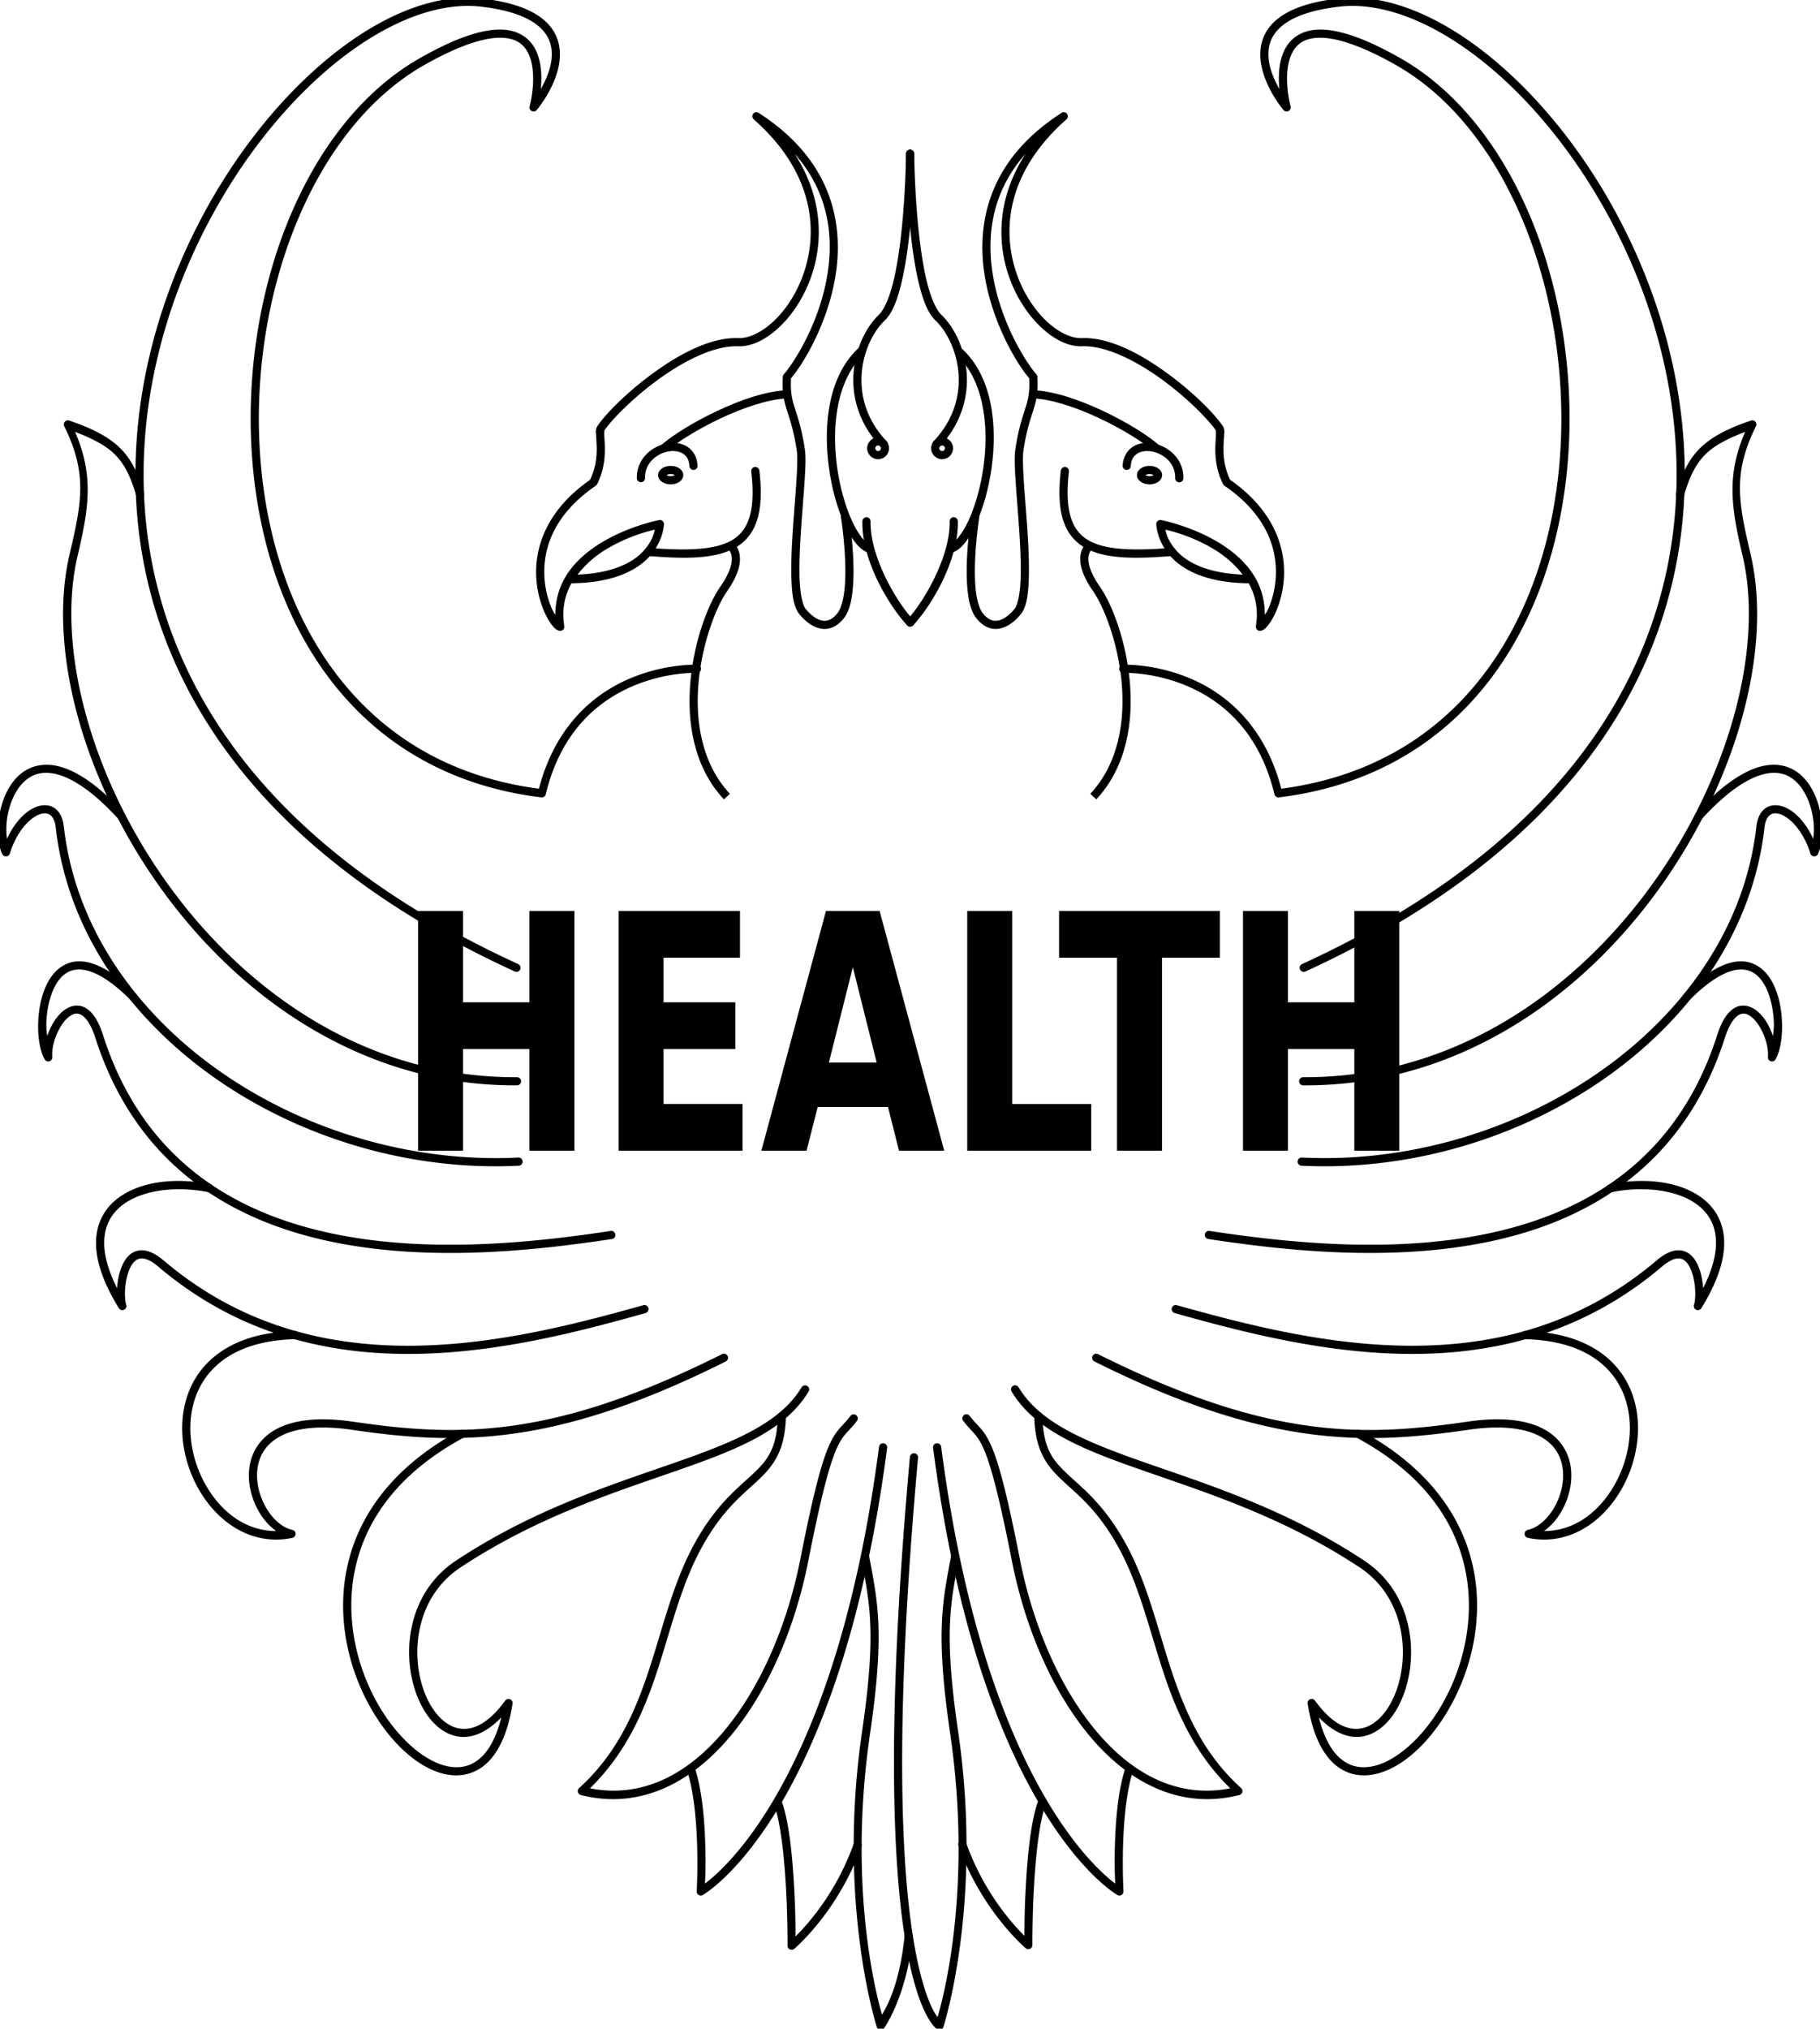 <?xml version="1.0" encoding="UTF-8" standalone="no"?>
<!-- Created with Inkscape (http://www.inkscape.org/) -->

<svg
   xmlns:dc="http://purl.org/dc/elements/1.1/"
   xmlns:cc="http://creativecommons.org/ns#"
   xmlns:rdf="http://www.w3.org/1999/02/22-rdf-syntax-ns#"
   xmlns:svg="http://www.w3.org/2000/svg"
   xmlns="http://www.w3.org/2000/svg"
   xmlns:sodipodi="http://sodipodi.sourceforge.net/DTD/sodipodi-0.dtd"
   xmlns:inkscape="http://www.inkscape.org/namespaces/inkscape"
   width="445.411mm"
   height="496.288mm"
   viewBox="0 0 445.411 496.288"
   version="1.1"
   id="svg8"
   inkscape:version="0.92.4 (5da689c313, 2019-01-14)"
   sodipodi:docname="logo-phoenix-health-2mm-paths.svg">
  <defs
     id="defs2" />
  <sodipodi:namedview
     id="base"
     pagecolor="#ffffff"
     bordercolor="#666666"
     borderopacity="1.0"
     inkscape:pageopacity="0.0"
     inkscape:pageshadow="2"
     inkscape:zoom="0.49497475"
     inkscape:cx="1058.9463"
     inkscape:cy="1163.3222"
     inkscape:document-units="mm"
     inkscape:current-layer="layer1"
     showgrid="false"
     fit-margin-top="0"
     fit-margin-left="0"
     fit-margin-right="0"
     fit-margin-bottom="0"
     inkscape:window-width="1920"
     inkscape:window-height="1029"
     inkscape:window-x="0"
     inkscape:window-y="26"
     inkscape:window-maximized="1" />
  <g
     inkscape:label="Layer 1"
     inkscape:groupmode="layer"
     id="layer1"
     transform="translate(73.795,35.566)">
    <g
       id="g4886"
       style="stroke-width:2;stroke-miterlimit:4;stroke-dasharray:none" />
    <flowRoot
       xml:space="preserve"
       id="flowRoot4915"
       style="fill:black;fill-opacity:1;stroke:none;font-family:sans-serif;font-style:normal;font-weight:normal;font-size:40px;line-height:1.25;letter-spacing:0px;word-spacing:0px;stroke-width:2;stroke-miterlimit:4;stroke-dasharray:none"><flowRegion
         id="flowRegion4917"
         style="stroke-width:2;stroke-miterlimit:4;stroke-dasharray:none"><rect
           id="rect4919"
           width="88.893"
           height="70.711"
           x="595.99"
           y="966.598"
           style="stroke-width:2;stroke-miterlimit:4;stroke-dasharray:none" /></flowRegion><flowPara
         id="flowPara4921" /></flowRoot>    <g
       aria-label="HEALTH"
       transform="matrix(0.305,0,0,0.419,-113.648,-212.474)"
       style="font-style:normal;font-weight:normal;font-size:40px;line-height:1.25;font-family:sans-serif;letter-spacing:0px;word-spacing:0px;fill:#000000;fill-opacity:1;stroke:none"
       id="flowRoot4907-3">
      <g
         id="g256">
        <path
           inkscape:connector-curvature="0"
           id="path155"
           d="m 192.355,97.211 c 0,0 -0.409,0.277 -0.779,0.754 -0.37,0.477 -0.77,1.208 -0.945,2.201 -0.351,1.986 0.193,4.91 3.092,9.051 2.629,3.756 6.054,12.523 6.939,22.104 0.886,9.58 -0.7,19.955 -7.654,27.424 l 1.465,1.361 c 7.478,-8.032 9.1,-19.04 8.182,-28.971 -0.918,-9.93 -4.31,-18.803 -7.293,-23.064 -2.714,-3.877 -2.991,-6.25 -2.76,-7.557 0.115,-0.653 0.356,-1.066 0.555,-1.322 0.199,-0.256 0.287,-0.303 0.287,-0.303 z"
           style="stroke-width:2;stroke-miterlimit:4;stroke-dasharray:none;color:#000000;font-style:normal;font-variant:normal;font-weight:normal;font-stretch:normal;font-size:medium;line-height:normal;font-family:sans-serif;font-variant-ligatures:normal;font-variant-position:normal;font-variant-caps:normal;font-variant-numeric:normal;font-variant-alternates:normal;font-feature-settings:normal;text-indent:0;text-align:start;text-decoration:none;text-decoration-line:none;text-decoration-style:solid;text-decoration-color:#000000;letter-spacing:normal;word-spacing:normal;text-transform:none;writing-mode:lr-tb;direction:ltr;text-orientation:mixed;dominant-baseline:auto;baseline-shift:baseline;text-anchor:start;white-space:normal;shape-padding:0;clip-rule:nonzero;display:inline;overflow:visible;visibility:visible;opacity:1;isolation:auto;mix-blend-mode:normal;color-interpolation:sRGB;color-interpolation-filters:linearRGB;solid-color:#000000;solid-opacity:1;vector-effect:none;fill:#000000;fill-opacity:1;fill-rule:nonzero;stroke:none;stroke-linecap:butt;stroke-linejoin:miter;stroke-dashoffset:0;stroke-opacity:1;color-rendering:auto;image-rendering:auto;shape-rendering:auto;text-rendering:auto;enable-background:accumulate"
           transform="matrix(3.279,0,0,2.386,372.655,506.929)" />
        <path
           inkscape:connector-curvature="0"
           id="path157"
           d="m 186.795,78.764 a 1,1 0 0 0 -0.996,0.898 c -0.572,4.852 -0.443,8.696 0.451,11.76 0.894,3.064 2.601,5.338 5.004,6.838 4.806,2.999 12.09,3.076 21.836,2.285 a 1,1 0 1 0 -0.162,-1.994 c -9.644,0.783 -16.597,0.519 -20.615,-1.988 -2.009,-1.254 -3.361,-3.023 -4.143,-5.701 -0.781,-2.678 -0.94,-6.273 -0.387,-10.965 a 1,1 0 0 0 -0.988,-1.133 z"
           style="stroke-width:2;stroke-miterlimit:4;stroke-dasharray:none;color:#000000;font-style:normal;font-variant:normal;font-weight:normal;font-stretch:normal;font-size:medium;line-height:normal;font-family:sans-serif;font-variant-ligatures:normal;font-variant-position:normal;font-variant-caps:normal;font-variant-numeric:normal;font-variant-alternates:normal;font-feature-settings:normal;text-indent:0;text-align:start;text-decoration:none;text-decoration-line:none;text-decoration-style:solid;text-decoration-color:#000000;letter-spacing:normal;word-spacing:normal;text-transform:none;writing-mode:lr-tb;direction:ltr;text-orientation:mixed;dominant-baseline:auto;baseline-shift:baseline;text-anchor:start;white-space:normal;shape-padding:0;clip-rule:nonzero;display:inline;overflow:visible;visibility:visible;opacity:1;isolation:auto;mix-blend-mode:normal;color-interpolation:sRGB;color-interpolation-filters:linearRGB;solid-color:#000000;solid-opacity:1;vector-effect:none;fill:#000000;fill-opacity:1;fill-rule:nonzero;stroke:none;stroke-linecap:round;stroke-linejoin:round;stroke-dashoffset:0;stroke-opacity:1;color-rendering:auto;image-rendering:auto;shape-rendering:auto;text-rendering:auto;enable-background:accumulate"
           transform="matrix(3.279,0,0,2.386,372.655,506.929)" />
        <path
           inkscape:connector-curvature="0"
           id="path159"
           d="m 186.535,-8.049 a 1,1 0 0 0 -0.555,0.156 c -0.046,0.029 -0.078,0.063 -0.123,0.092 -17.248,11.102 -20.619,26.058 -18.84,38.777 0.892,6.376 3.035,12.209 5.285,16.83 2.143,4.399 4.308,7.564 5.748,9.242 0.183,3.327 -0.214,5.044 -0.898,7.221 -0.705,2.243 -1.706,4.999 -2.488,10.174 -0.276,1.823 -0.141,4.739 0.102,8.346 0.242,3.607 0.611,7.848 0.881,12.041 0.27,4.193 0.439,8.341 0.289,11.723 -0.15,3.381 -0.74,6.015 -1.449,6.922 -0.295,0.377 -1.547,1.84 -3.008,2.525 -0.73,0.343 -1.476,0.498 -2.238,0.342 -0.762,-0.156 -1.61,-0.625 -2.541,-1.789 -0.812,-1.015 -1.421,-3.058 -1.703,-5.518 -0.282,-2.46 -0.285,-5.324 -0.156,-8.035 0.257,-5.422 1.029,-10.217 1.029,-10.217 l -1.975,-0.318 c 0,0 -0.789,4.884 -1.053,10.439 -0.132,2.778 -0.134,5.728 0.168,8.359 0.302,2.631 0.862,4.956 2.129,6.539 1.148,1.435 2.425,2.236 3.701,2.498 1.276,0.262 2.484,-0.019 3.488,-0.49 2.009,-0.942 3.356,-2.62 3.734,-3.104 1.35,-1.726 1.715,-4.547 1.871,-8.066 0.156,-3.519 -0.019,-7.716 -0.291,-11.939 -0.272,-4.224 -0.641,-8.471 -0.881,-12.047 -0.24,-3.576 -0.329,-6.538 -0.121,-7.912 0.76,-5.031 1.693,-7.56 2.42,-9.873 0.727,-2.313 1.231,-4.448 0.99,-8.199 a 1,1 0 0 0 -0.252,-0.604 c -1.198,-1.336 -3.52,-4.663 -5.699,-9.137 -2.179,-4.474 -4.247,-10.124 -5.102,-16.23 -1.294,-9.247 0.132,-19.488 8.172,-28.58 -6.408,9.865 -7.007,19.988 -4.629,28.262 1.595,5.548 4.489,10.273 7.822,13.617 3.333,3.344 7.115,5.365 10.635,5.23 5.746,-0.219 13.097,3.474 19.395,8.029 6.28,4.543 11.568,9.947 13.369,12.613 -0.112,-0.18 0.038,0.335 -0.004,1.104 -0.043,0.777 -0.138,1.834 -0.156,3.064 -0.036,2.461 0.242,5.65 1.9,8.941 a 1,1 0 0 0 0.328,0.375 c 10.329,7.068 12.84,15.321 12.582,21.969 -0.129,3.324 -0.977,6.248 -1.941,8.348 -0.255,0.556 -0.503,0.873 -0.76,1.303 0.022,-3.847 -1.055,-7.18 -2.85,-9.936 -2.257,-3.465 -5.526,-6.073 -8.857,-8.029 -6.662,-3.912 -13.672,-5.256 -13.672,-5.256 a 1,1 0 0 0 -1.189,1 c 0,0 0.085,3.776 3.104,7.418 2.954,3.564 8.769,6.945 19.527,7.049 1.6,2.893 2.419,6.295 1.76,10.494 a 1,1 0 0 0 1.234,1.125 c 0.829,-0.211 1.285,-0.756 1.848,-1.482 0.563,-0.726 1.136,-1.685 1.672,-2.852 1.071,-2.332 1.983,-5.487 2.123,-9.104 0.278,-7.165 -2.611,-16.125 -13.176,-23.484 -1.393,-2.851 -1.666,-5.607 -1.633,-7.85 0.017,-1.143 0.106,-2.145 0.152,-2.982 0.046,-0.837 0.196,-1.468 -0.277,-2.256 a 1,1 0 0 0 -0.027,-0.045 c -2.088,-3.106 -7.416,-8.469 -13.885,-13.148 -6.469,-4.68 -14.01,-8.661 -20.643,-8.408 -2.67,0.102 -6.068,-1.557 -9.143,-4.643 -3.075,-3.085 -5.816,-7.539 -7.316,-12.758 -3,-10.437 -1.167,-23.892 12.717,-36.129 a 1,1 0 0 0 -0.645,-1.748 z M 211.393,94.105 c 1.752,0.404 6.388,1.569 11.6,4.629 2.767,1.625 5.317,3.792 7.295,6.375 -9.244,-0.4 -14.088,-3.3 -16.502,-6.213 -1.66,-2.003 -2.163,-3.633 -2.393,-4.791 z"
           style="stroke-width:2;stroke-miterlimit:4;stroke-dasharray:none;color:#000000;font-style:normal;font-variant:normal;font-weight:normal;font-stretch:normal;font-size:medium;line-height:normal;font-family:sans-serif;font-variant-ligatures:normal;font-variant-position:normal;font-variant-caps:normal;font-variant-numeric:normal;font-variant-alternates:normal;font-feature-settings:normal;text-indent:0;text-align:start;text-decoration:none;text-decoration-line:none;text-decoration-style:solid;text-decoration-color:#000000;letter-spacing:normal;word-spacing:normal;text-transform:none;writing-mode:lr-tb;direction:ltr;text-orientation:mixed;dominant-baseline:auto;baseline-shift:baseline;text-anchor:start;white-space:normal;shape-padding:0;clip-rule:nonzero;display:inline;overflow:visible;visibility:visible;opacity:1;isolation:auto;mix-blend-mode:normal;color-interpolation:sRGB;color-interpolation-filters:linearRGB;solid-color:#000000;solid-opacity:1;vector-effect:none;fill:#000000;fill-opacity:1;fill-rule:nonzero;stroke:none;stroke-linecap:butt;stroke-linejoin:round;stroke-dashoffset:0;stroke-opacity:1;color-rendering:auto;image-rendering:auto;shape-rendering:auto;text-rendering:auto;enable-background:accumulate"
           transform="matrix(3.279,0,0,2.386,372.655,506.929)" />
        <path
           inkscape:connector-curvature="0"
           id="path4669"
           d="m 159.551,91.061 a 1,1 0 0 0 -0.963,1.035 c 0.179,8.57 -6.347,19.735 -10.393,24.051 a 1,1 0 1 0 1.459,1.369 c 4.458,-4.756 11.133,-15.89 10.934,-25.463 a 1,1 0 0 0 -1.037,-0.992 z"
           style="stroke-width:2;stroke-miterlimit:4;stroke-dasharray:none;color:#000000;font-style:normal;font-variant:normal;font-weight:normal;font-stretch:normal;font-size:medium;line-height:normal;font-family:sans-serif;font-variant-ligatures:normal;font-variant-position:normal;font-variant-caps:normal;font-variant-numeric:normal;font-variant-alternates:normal;font-feature-settings:normal;text-indent:0;text-align:start;text-decoration:none;text-decoration-line:none;text-decoration-style:solid;text-decoration-color:#000000;letter-spacing:normal;word-spacing:normal;text-transform:none;writing-mode:lr-tb;direction:ltr;text-orientation:mixed;dominant-baseline:auto;baseline-shift:baseline;text-anchor:start;white-space:normal;shape-padding:0;clip-rule:nonzero;display:inline;overflow:visible;visibility:visible;opacity:1;isolation:auto;mix-blend-mode:normal;color-interpolation:sRGB;color-interpolation-filters:linearRGB;solid-color:#000000;solid-opacity:1;vector-effect:none;fill:#000000;fill-opacity:1;fill-rule:nonzero;stroke:none;stroke-linecap:round;stroke-linejoin:miter;stroke-dashoffset:0;stroke-opacity:1;color-rendering:auto;image-rendering:auto;shape-rendering:auto;text-rendering:auto;enable-background:accumulate"
           transform="matrix(3.279,0,0,2.386,372.655,506.929)" />
        <path
           inkscape:connector-curvature="0"
           id="path4671"
           d="m 161.363,49.609 -1.332,1.492 c 6.877,6.141 8.236,17.452 6.85,27.527 -0.693,5.038 -2.062,9.742 -3.672,13.244 -1.61,3.502 -3.592,5.677 -4.744,5.971 l 0.494,1.938 c 2.463,-0.628 4.355,-3.346 6.068,-7.072 1.713,-3.726 3.118,-8.585 3.836,-13.807 1.437,-10.444 0.175,-22.441 -7.5,-29.293 z"
           style="stroke-width:2;stroke-miterlimit:4;stroke-dasharray:none;color:#000000;font-style:normal;font-variant:normal;font-weight:normal;font-stretch:normal;font-size:medium;line-height:normal;font-family:sans-serif;font-variant-ligatures:normal;font-variant-position:normal;font-variant-caps:normal;font-variant-numeric:normal;font-variant-alternates:normal;font-feature-settings:normal;text-indent:0;text-align:start;text-decoration:none;text-decoration-line:none;text-decoration-style:solid;text-decoration-color:#000000;letter-spacing:normal;word-spacing:normal;text-transform:none;writing-mode:lr-tb;direction:ltr;text-orientation:mixed;dominant-baseline:auto;baseline-shift:baseline;text-anchor:start;white-space:normal;shape-padding:0;clip-rule:nonzero;display:inline;overflow:visible;visibility:visible;opacity:1;isolation:auto;mix-blend-mode:normal;color-interpolation:sRGB;color-interpolation-filters:linearRGB;solid-color:#000000;solid-opacity:1;vector-effect:none;fill:#000000;fill-opacity:1;fill-rule:nonzero;stroke:none;stroke-linecap:butt;stroke-linejoin:miter;stroke-dashoffset:0;stroke-opacity:1;color-rendering:auto;image-rendering:auto;shape-rendering:auto;text-rendering:auto;enable-background:accumulate"
           transform="matrix(3.279,0,0,2.386,372.655,506.929)" />
        <path
           inkscape:connector-curvature="0"
           id="path4675"
           d="m 148.887,1.102 a 1,1 0 0 0 -0.977,1.021 c 0,0 0.07,8.541 0.984,17.867 0.457,4.663 1.125,9.525 2.113,13.652 0.988,4.127 2.205,7.527 4.219,9.371 l -0.021,-0.021 c 2.717,2.651 5.12,7.419 5.541,12.797 0.421,5.378 -1.072,11.351 -6.08,16.678 a 1,1 0 1 0 1.457,1.369 c 5.387,-5.729 7.076,-12.336 6.617,-18.203 -0.459,-5.867 -2.997,-11.007 -6.139,-14.072 l -0.012,-0.012 -0.012,-0.012 c -1.341,-1.227 -2.675,-4.383 -3.627,-8.361 -0.952,-3.979 -1.614,-8.772 -2.066,-13.381 -0.904,-9.218 -0.975,-17.688 -0.975,-17.688 a 1,1 0 0 0 -1.023,-1.006 z"
           style="stroke-width:2;stroke-miterlimit:4;stroke-dasharray:none;color:#000000;font-style:normal;font-variant:normal;font-weight:normal;font-stretch:normal;font-size:medium;line-height:normal;font-family:sans-serif;font-variant-ligatures:normal;font-variant-position:normal;font-variant-caps:normal;font-variant-numeric:normal;font-variant-alternates:normal;font-feature-settings:normal;text-indent:0;text-align:start;text-decoration:none;text-decoration-line:none;text-decoration-style:solid;text-decoration-color:#000000;letter-spacing:normal;word-spacing:normal;text-transform:none;writing-mode:lr-tb;direction:ltr;text-orientation:mixed;dominant-baseline:auto;baseline-shift:baseline;text-anchor:start;white-space:normal;shape-padding:0;clip-rule:nonzero;display:inline;overflow:visible;visibility:visible;opacity:1;isolation:auto;mix-blend-mode:normal;color-interpolation:sRGB;color-interpolation-filters:linearRGB;solid-color:#000000;solid-opacity:1;vector-effect:none;fill:#000000;fill-opacity:1;fill-rule:nonzero;stroke:none;stroke-linecap:round;stroke-linejoin:miter;stroke-dashoffset:0;stroke-opacity:1;color-rendering:auto;image-rendering:auto;shape-rendering:auto;text-rendering:auto;enable-background:accumulate"
           transform="matrix(3.279,0,0,2.386,372.655,506.929)" />
        <path
           inkscape:connector-curvature="0"
           id="path4677"
           d="m 206.139,72.902 c -0.876,0.089 -1.72,0.337 -2.479,0.77 -1.518,0.864 -2.602,2.525 -2.736,4.734 a 1,1 0 1 0 1.996,0.121 c 0.102,-1.665 0.765,-2.567 1.73,-3.117 0.966,-0.55 2.328,-0.689 3.723,-0.373 2.79,0.633 5.483,2.938 5.4,6.43 a 1,1 0 1 0 1.998,0.047 c 0.107,-4.54 -3.39,-7.619 -6.955,-8.428 -0.891,-0.202 -1.801,-0.273 -2.678,-0.184 z"
           style="stroke-width:2;stroke-miterlimit:4;stroke-dasharray:none;color:#000000;font-style:normal;font-variant:normal;font-weight:normal;font-stretch:normal;font-size:medium;line-height:normal;font-family:sans-serif;font-variant-ligatures:normal;font-variant-position:normal;font-variant-caps:normal;font-variant-numeric:normal;font-variant-alternates:normal;font-feature-settings:normal;text-indent:0;text-align:start;text-decoration:none;text-decoration-line:none;text-decoration-style:solid;text-decoration-color:#000000;letter-spacing:normal;word-spacing:normal;text-transform:none;writing-mode:lr-tb;direction:ltr;text-orientation:mixed;dominant-baseline:auto;baseline-shift:baseline;text-anchor:start;white-space:normal;shape-padding:0;clip-rule:nonzero;display:inline;overflow:visible;visibility:visible;opacity:1;isolation:auto;mix-blend-mode:normal;color-interpolation:sRGB;color-interpolation-filters:linearRGB;solid-color:#000000;solid-opacity:1;vector-effect:none;fill:#000000;fill-opacity:1;fill-rule:nonzero;stroke:none;stroke-linecap:round;stroke-linejoin:miter;stroke-dashoffset:0;stroke-opacity:1;color-rendering:auto;image-rendering:auto;shape-rendering:auto;text-rendering:auto;enable-background:accumulate"
           transform="matrix(3.279,0,0,2.386,372.655,506.929)" />
        <path
           inkscape:connector-curvature="0"
           id="path4679"
           d="m 178.986,59.975 -0.078,1.998 c 4.655,0.179 10.834,2.28 16.426,4.92 5.592,2.64 10.649,5.832 13.111,7.98 l 1.314,-1.506 c -2.735,-2.387 -7.842,-5.578 -13.572,-8.283 -5.73,-2.705 -12.029,-4.91 -17.201,-5.109 z"
           style="stroke-width:2;stroke-miterlimit:4;stroke-dasharray:none;color:#000000;font-style:normal;font-variant:normal;font-weight:normal;font-stretch:normal;font-size:medium;line-height:normal;font-family:sans-serif;font-variant-ligatures:normal;font-variant-position:normal;font-variant-caps:normal;font-variant-numeric:normal;font-variant-alternates:normal;font-feature-settings:normal;text-indent:0;text-align:start;text-decoration:none;text-decoration-line:none;text-decoration-style:solid;text-decoration-color:#000000;letter-spacing:normal;word-spacing:normal;text-transform:none;writing-mode:lr-tb;direction:ltr;text-orientation:mixed;dominant-baseline:auto;baseline-shift:baseline;text-anchor:start;white-space:normal;shape-padding:0;clip-rule:nonzero;display:inline;overflow:visible;visibility:visible;opacity:1;isolation:auto;mix-blend-mode:normal;color-interpolation:sRGB;color-interpolation-filters:linearRGB;solid-color:#000000;solid-opacity:1;vector-effect:none;fill:#000000;fill-opacity:1;fill-rule:nonzero;stroke:none;stroke-linecap:butt;stroke-linejoin:miter;stroke-dashoffset:0;stroke-opacity:1;color-rendering:auto;image-rendering:auto;shape-rendering:auto;text-rendering:auto;enable-background:accumulate"
           transform="matrix(3.279,0,0,2.386,372.655,506.929)" />
        <path
           inkscape:connector-curvature="0"
           id="path4708"
           d="m 156.742,71.502 c -1.47,0 -2.684,1.214 -2.684,2.684 0,1.47 1.214,2.684 2.684,2.684 1.47,0 2.682,-1.214 2.682,-2.684 0,-1.47 -1.212,-2.684 -2.682,-2.684 z m 0,2 c 0.389,0 0.682,0.294 0.682,0.684 0,0.389 -0.292,0.684 -0.682,0.684 -0.389,0 -0.684,-0.294 -0.684,-0.684 0,-0.389 0.294,-0.684 0.684,-0.684 z"
           style="stroke-width:2;stroke-miterlimit:4;stroke-dasharray:none;color:#000000;font-style:normal;font-variant:normal;font-weight:normal;font-stretch:normal;font-size:medium;line-height:normal;font-family:sans-serif;font-variant-ligatures:normal;font-variant-position:normal;font-variant-caps:normal;font-variant-numeric:normal;font-variant-alternates:normal;font-feature-settings:normal;text-indent:0;text-align:start;text-decoration:none;text-decoration-line:none;text-decoration-style:solid;text-decoration-color:#000000;letter-spacing:normal;word-spacing:normal;text-transform:none;writing-mode:lr-tb;direction:ltr;text-orientation:mixed;dominant-baseline:auto;baseline-shift:baseline;text-anchor:start;white-space:normal;shape-padding:0;clip-rule:nonzero;display:inline;overflow:visible;visibility:visible;opacity:1;isolation:auto;mix-blend-mode:normal;color-interpolation:sRGB;color-interpolation-filters:linearRGB;solid-color:#000000;solid-opacity:1;vector-effect:none;fill:#000000;fill-opacity:1;fill-rule:nonzero;stroke:none;stroke-linecap:butt;stroke-linejoin:miter;stroke-dashoffset:0;stroke-opacity:1;color-rendering:auto;image-rendering:auto;shape-rendering:auto;text-rendering:auto;enable-background:accumulate"
           transform="matrix(3.279,0,0,2.386,372.655,506.929)" />
        <path
           inkscape:connector-curvature="0"
           id="path4712"
           d="m 259.389,-35.994 c -1.91,-0.126 -3.789,-0.088 -5.627,0.121 -7.975,0.909 -12.921,2.994 -15.828,5.791 -2.907,2.797 -3.623,6.291 -3.238,9.492 0.77,6.402 5.586,12.012 5.586,12.012 a 1,1 0 0 0 1.73,-0.906 c 0,0 -0.512,-1.888 -0.746,-4.439 -0.234,-2.551 -0.154,-5.722 0.898,-8.127 1.052,-2.405 2.876,-4.12 6.799,-4.213 3.922,-0.093 9.98,1.654 18.852,6.686 27.856,15.799 43.147,57.466 40.072,96.52 -1.537,19.527 -7.641,38.363 -18.912,52.963 -11.128,14.415 -27.289,24.704 -49.232,27.588 -4.051,-15.53 -13.582,-23.258 -22.156,-26.926 -8.746,-3.742 -16.537,-3.412 -16.537,-3.412 a 1,1 0 1 0 0.084,1.998 c 0,0 7.352,-0.305 15.666,3.252 8.314,3.557 17.511,10.877 21.271,26.453 a 1,1 0 0 0 1.094,0.758 c 22.866,-2.788 39.829,-13.507 51.395,-28.488 11.565,-14.982 17.76,-34.19 19.322,-54.029 3.124,-39.678 -12.193,-82.033 -41.08,-98.416 -9.035,-5.124 -15.338,-7.053 -19.885,-6.945 -4.547,0.108 -7.299,2.47 -8.586,5.41 -1.287,2.941 -1.307,6.384 -1.057,9.111 0.001,0.016 0.002,0.012 0.004,0.027 -1.13,-1.999 -2.284,-4.521 -2.596,-7.113 -0.332,-2.766 0.197,-5.463 2.639,-7.812 2.442,-2.349 6.945,-4.366 14.668,-5.246 13.684,-1.56 30.578,7.338 45.471,23.006 14.893,15.668 27.767,38.014 33.631,62.926 5.864,24.912 4.736,52.369 -8.295,78.408 -13.031,26.039 -37.988,50.705 -79.973,69.947 a 1,1 0 1 0 0.834,1.818 c 42.301,-19.388 67.665,-44.368 80.928,-70.869 C 339.847,104.848 340.987,76.873 335.035,51.586 329.083,26.299 316.058,3.679 300.908,-12.26 287.652,-26.206 272.756,-35.109 259.389,-35.994 Z"
           style="stroke-width:2;stroke-miterlimit:4;stroke-dasharray:none;color:#000000;font-style:normal;font-variant:normal;font-weight:normal;font-stretch:normal;font-size:medium;line-height:normal;font-family:sans-serif;font-variant-ligatures:normal;font-variant-position:normal;font-variant-caps:normal;font-variant-numeric:normal;font-variant-alternates:normal;font-feature-settings:normal;text-indent:0;text-align:start;text-decoration:none;text-decoration-line:none;text-decoration-style:solid;text-decoration-color:#000000;letter-spacing:normal;word-spacing:normal;text-transform:none;writing-mode:lr-tb;direction:ltr;text-orientation:mixed;dominant-baseline:auto;baseline-shift:baseline;text-anchor:start;white-space:normal;shape-padding:0;clip-rule:nonzero;display:inline;overflow:visible;visibility:visible;opacity:1;isolation:auto;mix-blend-mode:normal;color-interpolation:sRGB;color-interpolation-filters:linearRGB;solid-color:#000000;solid-opacity:1;vector-effect:none;fill:#000000;fill-opacity:1;fill-rule:nonzero;stroke:none;stroke-linecap:round;stroke-linejoin:round;stroke-dashoffset:0;stroke-opacity:1;color-rendering:auto;image-rendering:auto;shape-rendering:auto;text-rendering:auto;enable-background:accumulate"
           transform="matrix(3.279,0,0,2.386,372.655,506.929)" />
        <path
           inkscape:connector-curvature="0"
           id="path4714"
           d="m 355.029,67.355 a 1,1 0 0 0 -0.348,0.053 c -6.004,2.033 -9.925,4.151 -12.686,6.975 -2.761,2.823 -4.281,6.287 -5.623,10.791 a 1,1 0 1 0 1.916,0.57 c 1.304,-4.378 2.688,-7.459 5.137,-9.963 2.097,-2.144 5.345,-3.894 9.822,-5.604 -4.498,10.449 -3.514,18.124 -0.637,30.254 5.343,22.527 -3.319,54.66 -22.492,80.992 -19.173,26.332 -48.726,46.853 -85.01,46.666 a 1,1 0 1 0 -0.01,2 c 37.044,0.191 67.178,-20.765 86.637,-47.488 19.458,-26.724 28.372,-59.226 22.82,-82.633 -3.078,-12.976 -4.23,-19.843 1.342,-31.172 a 1,1 0 0 0 -0.869,-1.441 z"
           style="stroke-width:2;stroke-miterlimit:4;stroke-dasharray:none;color:#000000;font-style:normal;font-variant:normal;font-weight:normal;font-stretch:normal;font-size:medium;line-height:normal;font-family:sans-serif;font-variant-ligatures:normal;font-variant-position:normal;font-variant-caps:normal;font-variant-numeric:normal;font-variant-alternates:normal;font-feature-settings:normal;text-indent:0;text-align:start;text-decoration:none;text-decoration-line:none;text-decoration-style:solid;text-decoration-color:#000000;letter-spacing:normal;word-spacing:normal;text-transform:none;writing-mode:lr-tb;direction:ltr;text-orientation:mixed;dominant-baseline:auto;baseline-shift:baseline;text-anchor:start;white-space:normal;shape-padding:0;clip-rule:nonzero;display:inline;overflow:visible;visibility:visible;opacity:1;isolation:auto;mix-blend-mode:normal;color-interpolation:sRGB;color-interpolation-filters:linearRGB;solid-color:#000000;solid-opacity:1;vector-effect:none;fill:#000000;fill-opacity:1;fill-rule:nonzero;stroke:none;stroke-linecap:round;stroke-linejoin:round;stroke-dashoffset:0;stroke-opacity:1;color-rendering:auto;image-rendering:auto;shape-rendering:auto;text-rendering:auto;enable-background:accumulate"
           transform="matrix(3.279,0,0,2.386,372.655,506.929)" />
        <path
           inkscape:connector-curvature="0"
           id="path4716"
           d="m 360.236,151.633 c -0.994,-6.4e-4 -2.046,0.134 -3.148,0.424 -4.411,1.16 -9.649,4.651 -15.959,11.535 a 1,1 0 1 0 1.475,1.352 c 6.163,-6.723 11.172,-9.948 14.994,-10.953 3.822,-1.005 6.458,0.049 8.467,2.131 2.009,2.082 3.285,5.304 3.789,8.482 0.294,1.854 0.253,3.591 0.06,5.143 -1.783,-3.855 -4.286,-6.558 -6.842,-7.672 -1.594,-0.695 -3.295,-0.771 -4.652,0.066 -1.357,0.838 -2.195,2.467 -2.428,4.668 v -0.008 c -5.501,48.573 -58.583,83.568 -111.215,80.945 a 1,1 0 1 0 -0.1,1.998 c 53.58,2.669 107.653,-32.829 113.303,-82.719 a 1,1 0 0 0 0,-0.008 c 0.192,-1.815 0.806,-2.753 1.49,-3.176 0.685,-0.423 1.615,-0.451 2.803,0.066 2.375,1.035 5.376,4.352 6.939,9.441 a 1,1 0 0 0 1.861,0.129 c 1.085,-2.329 1.307,-5.709 0.756,-9.188 -0.552,-3.479 -1.908,-7.052 -4.326,-9.559 -1.814,-1.88 -4.285,-3.098 -7.268,-3.1 z"
           style="stroke-width:2;stroke-miterlimit:4;stroke-dasharray:none;color:#000000;font-style:normal;font-variant:normal;font-weight:normal;font-stretch:normal;font-size:medium;line-height:normal;font-family:sans-serif;font-variant-ligatures:normal;font-variant-position:normal;font-variant-caps:normal;font-variant-numeric:normal;font-variant-alternates:normal;font-feature-settings:normal;text-indent:0;text-align:start;text-decoration:none;text-decoration-line:none;text-decoration-style:solid;text-decoration-color:#000000;letter-spacing:normal;word-spacing:normal;text-transform:none;writing-mode:lr-tb;direction:ltr;text-orientation:mixed;dominant-baseline:auto;baseline-shift:baseline;text-anchor:start;white-space:normal;shape-padding:0;clip-rule:nonzero;display:inline;overflow:visible;visibility:visible;opacity:1;isolation:auto;mix-blend-mode:normal;color-interpolation:sRGB;color-interpolation-filters:linearRGB;solid-color:#000000;solid-opacity:1;vector-effect:none;fill:#000000;fill-opacity:1;fill-rule:nonzero;stroke:none;stroke-linecap:round;stroke-linejoin:round;stroke-dashoffset:0;stroke-opacity:1;color-rendering:auto;image-rendering:auto;shape-rendering:auto;text-rendering:auto;enable-background:accumulate"
           transform="matrix(3.279,0,0,2.386,372.655,506.929)" />
        <path
           inkscape:connector-curvature="0"
           id="path4718"
           d="m 351.75,199.746 c -3.655,0.201 -8.021,2.562 -13.402,7.943 a 1.001,1.001 0 1 0 1.416,1.414 c 5.202,-5.202 9.235,-7.202 12.096,-7.359 2.861,-0.157 4.766,1.346 6.176,3.852 1.41,2.506 2.142,5.987 2.24,9.254 0.034,1.139 -0.101,2.165 -0.213,3.201 -0.801,-2.449 -2.14,-4.737 -3.895,-6.166 -1.506,-1.226 -3.509,-1.787 -5.324,-0.838 -1.815,0.949 -3.272,3.108 -4.449,6.777 -9.619,29.994 -31.462,43.222 -55.596,48.418 -24.134,5.196 -50.493,2.204 -68.602,-0.531 a 1,1 0 1 0 -0.299,1.977 c 18.177,2.746 44.74,5.802 69.32,0.51 24.58,-5.292 47.243,-19.09 57.08,-49.764 1.096,-3.416 2.417,-5.065 3.471,-5.615 1.053,-0.551 2.009,-0.301 3.137,0.617 2.255,1.837 4.209,6.538 3.918,9.705 a 1,1 0 0 0 1.871,0.574 c 1.184,-2.142 1.685,-5.411 1.58,-8.926 -0.105,-3.515 -0.85,-7.249 -2.496,-10.174 -1.646,-2.925 -4.374,-5.07 -8.029,-4.869 z"
           style="stroke-width:2;stroke-miterlimit:4;stroke-dasharray:none;color:#000000;font-style:normal;font-variant:normal;font-weight:normal;font-stretch:normal;font-size:medium;line-height:normal;font-family:sans-serif;font-variant-ligatures:normal;font-variant-position:normal;font-variant-caps:normal;font-variant-numeric:normal;font-variant-alternates:normal;font-feature-settings:normal;text-indent:0;text-align:start;text-decoration:none;text-decoration-line:none;text-decoration-style:solid;text-decoration-color:#000000;letter-spacing:normal;word-spacing:normal;text-transform:none;writing-mode:lr-tb;direction:ltr;text-orientation:mixed;dominant-baseline:auto;baseline-shift:baseline;text-anchor:start;white-space:normal;shape-padding:0;clip-rule:nonzero;display:inline;overflow:visible;visibility:visible;opacity:1;isolation:auto;mix-blend-mode:normal;color-interpolation:sRGB;color-interpolation-filters:linearRGB;solid-color:#000000;solid-opacity:1;vector-effect:none;fill:#000000;fill-opacity:1;fill-rule:nonzero;stroke:none;stroke-linecap:round;stroke-linejoin:round;stroke-dashoffset:0;stroke-opacity:1;color-rendering:auto;image-rendering:auto;shape-rendering:auto;text-rendering:auto;enable-background:accumulate"
           transform="matrix(3.279,0,0,2.386,372.655,506.929)" />
        <path
           inkscape:connector-curvature="0"
           id="path4720"
           d="m 326.635,253.496 c -2.169,0.076 -4.358,0.343 -6.492,0.779 a 1,1 0 1 0 0.4,1.959 c 8.095,-1.656 16.985,-0.542 21.766,3.676 2.39,2.109 3.826,4.936 3.812,8.801 -0.011,3.006 -0.975,6.677 -3.152,11 -0.126,-1.71 -0.441,-3.575 -1.115,-5.225 -0.728,-1.781 -1.895,-3.391 -3.746,-3.895 -1.851,-0.503 -4.039,0.226 -6.525,2.338 -18.631,15.82 -39.519,20.902 -60.016,20.873 -20.496,-0.029 -40.571,-5.204 -57.375,-9.924 a 1,1 0 1 0 -0.539,1.926 c 16.836,4.729 37.081,9.969 57.912,9.998 20.831,0.029 42.277,-5.189 61.311,-21.35 2.225,-1.889 3.721,-2.2 4.709,-1.932 0.988,0.269 1.815,1.244 2.418,2.721 0.603,1.477 0.932,3.356 1.021,4.996 0.09,1.641 -0.132,3.146 -0.264,3.453 a 1,1 0 0 0 1.768,0.922 c 3.879,-6.259 5.578,-11.515 5.594,-15.896 0.015,-4.381 -1.718,-7.86 -4.49,-10.307 -4.159,-3.669 -10.489,-5.143 -16.996,-4.914 z"
           style="stroke-width:2;stroke-miterlimit:4;stroke-dasharray:none;color:#000000;font-style:normal;font-variant:normal;font-weight:normal;font-stretch:normal;font-size:medium;line-height:normal;font-family:sans-serif;font-variant-ligatures:normal;font-variant-position:normal;font-variant-caps:normal;font-variant-numeric:normal;font-variant-alternates:normal;font-feature-settings:normal;text-indent:0;text-align:start;text-decoration:none;text-decoration-line:none;text-decoration-style:solid;text-decoration-color:#000000;letter-spacing:normal;word-spacing:normal;text-transform:none;writing-mode:lr-tb;direction:ltr;text-orientation:mixed;dominant-baseline:auto;baseline-shift:baseline;text-anchor:start;white-space:normal;shape-padding:0;clip-rule:nonzero;display:inline;overflow:visible;visibility:visible;opacity:1;isolation:auto;mix-blend-mode:normal;color-interpolation:sRGB;color-interpolation-filters:linearRGB;solid-color:#000000;solid-opacity:1;vector-effect:none;fill:#000000;fill-opacity:1;fill-rule:nonzero;stroke:none;stroke-linecap:round;stroke-linejoin:round;stroke-dashoffset:0;stroke-opacity:1;color-rendering:auto;image-rendering:auto;shape-rendering:auto;text-rendering:auto;enable-background:accumulate"
           transform="matrix(3.279,0,0,2.386,372.655,506.929)" />
        <path
           inkscape:connector-curvature="0"
           id="path4722"
           d="m 299.34,290.197 a 1,1 0 0 0 0.051,1.998 c 10.517,0.255 17.235,3.665 21.16,8.451 3.925,4.786 5.104,11.049 4.197,17.188 -0.906,6.139 -3.917,12.108 -8.225,16.152 -3.463,3.251 -7.737,5.168 -12.488,5.154 1.598,-1.145 3.018,-2.705 4.121,-4.566 1.865,-3.147 2.909,-7.04 2.459,-10.787 -0.45,-3.747 -2.484,-7.35 -6.59,-9.568 -4.106,-2.218 -10.181,-3.095 -18.811,-1.83 -25.934,3.803 -48.871,4.185 -90.311,-16.535 a 1,1 0 1 0 -0.895,1.789 c 41.715,20.858 65.407,20.552 91.494,16.727 8.363,-1.226 14.002,-0.319 17.57,1.609 3.568,1.928 5.169,4.835 5.555,8.047 0.386,3.212 -0.534,6.728 -2.193,9.529 -1.659,2.801 -4.044,4.829 -6.348,5.303 a 1,1 0 0 0 -0.006,1.959 c 6.869,1.453 13.128,-0.976 17.809,-5.371 4.681,-4.395 7.864,-10.738 8.836,-17.32 0.972,-6.583 -0.286,-13.451 -4.629,-18.746 -4.343,-5.295 -11.725,-8.917 -22.658,-9.182 a 1,1 0 0 0 -0.1,0 z"
           style="stroke-width:2;stroke-miterlimit:4;stroke-dasharray:none;color:#000000;font-style:normal;font-variant:normal;font-weight:normal;font-stretch:normal;font-size:medium;line-height:normal;font-family:sans-serif;font-variant-ligatures:normal;font-variant-position:normal;font-variant-caps:normal;font-variant-numeric:normal;font-variant-alternates:normal;font-feature-settings:normal;text-indent:0;text-align:start;text-decoration:none;text-decoration-line:none;text-decoration-style:solid;text-decoration-color:#000000;letter-spacing:normal;word-spacing:normal;text-transform:none;writing-mode:lr-tb;direction:ltr;text-orientation:mixed;dominant-baseline:auto;baseline-shift:baseline;text-anchor:start;white-space:normal;shape-padding:0;clip-rule:nonzero;display:inline;overflow:visible;visibility:visible;opacity:1;isolation:auto;mix-blend-mode:normal;color-interpolation:sRGB;color-interpolation-filters:linearRGB;solid-color:#000000;solid-opacity:1;vector-effect:none;fill:#000000;fill-opacity:1;fill-rule:nonzero;stroke:none;stroke-linecap:round;stroke-linejoin:round;stroke-dashoffset:0;stroke-opacity:1;color-rendering:auto;image-rendering:auto;shape-rendering:auto;text-rendering:auto;enable-background:accumulate"
           transform="matrix(3.279,0,0,2.386,372.655,506.929)" />
        <path
           inkscape:connector-curvature="0"
           id="path4724"
           d="m 174.65,303.484 a 1,1 0 0 0 -0.895,1.527 c 5.917,9.862 18.24,14.493 33.475,19.785 15.234,5.292 33.504,11.214 51.686,23.244 11.111,7.352 12.381,21.453 8.779,30.699 -1.801,4.623 -4.788,7.892 -8.105,8.637 -3.318,0.744 -7.308,-0.819 -11.596,-6.738 a 1,1 0 0 0 -1.799,0.742 c 1.037,6.615 3.046,11.202 5.783,14.061 2.737,2.858 6.236,3.884 9.791,3.355 7.11,-1.057 14.527,-7.845 19.645,-17.295 5.117,-9.45 7.889,-21.667 5.188,-33.832 -2.702,-12.165 -10.927,-24.213 -27.529,-33.16 a 1,1 0 1 0 -0.947,1.76 c 16.188,8.724 23.946,20.23 26.523,31.834 2.577,11.604 -0.077,23.367 -4.994,32.447 -4.917,9.08 -12.14,15.369 -18.18,16.268 -3.02,0.449 -5.723,-0.327 -8.053,-2.76 -1.839,-1.92 -3.402,-4.989 -4.479,-9.303 3.767,3.898 7.621,5.35 11.086,4.572 4.257,-0.955 7.575,-4.845 9.529,-9.861 3.909,-10.033 2.489,-25.135 -9.539,-33.094 -18.444,-12.204 -36.93,-18.186 -52.133,-23.467 -15.202,-5.281 -26.994,-9.887 -32.416,-18.924 a 1,1 0 0 0 -0.82,-0.498 z"
           style="stroke-width:2;stroke-miterlimit:4;stroke-dasharray:none;color:#000000;font-style:normal;font-variant:normal;font-weight:normal;font-stretch:normal;font-size:medium;line-height:normal;font-family:sans-serif;font-variant-ligatures:normal;font-variant-position:normal;font-variant-caps:normal;font-variant-numeric:normal;font-variant-alternates:normal;font-feature-settings:normal;text-indent:0;text-align:start;text-decoration:none;text-decoration-line:none;text-decoration-style:solid;text-decoration-color:#000000;letter-spacing:normal;word-spacing:normal;text-transform:none;writing-mode:lr-tb;direction:ltr;text-orientation:mixed;dominant-baseline:auto;baseline-shift:baseline;text-anchor:start;white-space:normal;shape-padding:0;clip-rule:nonzero;display:inline;overflow:visible;visibility:visible;opacity:1;isolation:auto;mix-blend-mode:normal;color-interpolation:sRGB;color-interpolation-filters:linearRGB;solid-color:#000000;solid-opacity:1;vector-effect:none;fill:#000000;fill-opacity:1;fill-rule:nonzero;stroke:none;stroke-linecap:round;stroke-linejoin:round;stroke-dashoffset:0;stroke-opacity:1;color-rendering:auto;image-rendering:auto;shape-rendering:auto;text-rendering:auto;enable-background:accumulate"
           transform="matrix(3.279,0,0,2.386,372.655,506.929)" />
        <path
           inkscape:connector-curvature="0"
           id="path4726"
           d="m 180.252,310.006 a 1,1 0 0 0 -0.961,1.037 c 0.194,8.425 3.044,12.156 6.928,15.777 3.884,3.621 8.76,7.307 13.785,16.52 5.012,9.189 7.43,19.881 10.928,30.469 3.316,10.037 7.773,19.944 16.32,28.291 -12.467,2.447 -23.428,-3.132 -32.266,-13.379 -9.248,-10.723 -16.018,-26.445 -19.203,-42.65 -3.217,-16.37 -5.24,-23.747 -7.031,-27.824 -0.896,-2.039 -1.759,-3.265 -2.621,-4.262 -0.862,-0.997 -1.675,-1.742 -2.617,-2.998 a 1,1 0 1 0 -1.6,1.199 c 1.043,1.39 1.931,2.215 2.703,3.107 0.772,0.893 1.478,1.876 2.305,3.758 1.654,3.765 3.69,11.079 6.898,27.404 3.241,16.49 10.088,32.483 19.65,43.57 9.562,11.088 22.009,17.278 36.006,13.715 a 1,1 0 0 0 0.424,-1.711 c -9.156,-8.287 -13.613,-18.383 -17.07,-28.848 -3.457,-10.465 -5.877,-21.278 -11.07,-30.799 -5.18,-9.497 -10.412,-13.514 -14.178,-17.025 -3.766,-3.512 -6.107,-6.345 -6.291,-14.361 a 1,1 0 0 0 -1.039,-0.99 z"
           style="stroke-width:2;stroke-miterlimit:4;stroke-dasharray:none;color:#000000;font-style:normal;font-variant:normal;font-weight:normal;font-stretch:normal;font-size:medium;line-height:normal;font-family:sans-serif;font-variant-ligatures:normal;font-variant-position:normal;font-variant-caps:normal;font-variant-numeric:normal;font-variant-alternates:normal;font-feature-settings:normal;text-indent:0;text-align:start;text-decoration:none;text-decoration-line:none;text-decoration-style:solid;text-decoration-color:#000000;letter-spacing:normal;word-spacing:normal;text-transform:none;writing-mode:lr-tb;direction:ltr;text-orientation:mixed;dominant-baseline:auto;baseline-shift:baseline;text-anchor:start;white-space:normal;shape-padding:0;clip-rule:nonzero;display:inline;overflow:visible;visibility:visible;opacity:1;isolation:auto;mix-blend-mode:normal;color-interpolation:sRGB;color-interpolation-filters:linearRGB;solid-color:#000000;solid-opacity:1;vector-effect:none;fill:#000000;fill-opacity:1;fill-rule:nonzero;stroke:none;stroke-linecap:round;stroke-linejoin:round;stroke-dashoffset:0;stroke-opacity:1;color-rendering:auto;image-rendering:auto;shape-rendering:auto;text-rendering:auto;enable-background:accumulate"
           transform="matrix(3.279,0,0,2.386,372.655,506.929)" />
        <path
           inkscape:connector-curvature="0"
           id="path4728"
           d="m 155.479,317.658 a 1,1 0 0 0 -0.945,1.141 c 5.873,45.089 17.061,72.398 26.832,88.461 4.886,8.031 9.416,13.249 12.744,16.469 3.328,3.22 5.521,4.479 5.521,4.479 a 1,1 0 0 0 1.494,-0.926 c 0,0 -0.276,-4.837 -0.105,-10.994 0.17,-6.157 0.808,-13.638 2.533,-18.723 a 1,1 0 1 0 -1.893,-0.643 c -1.866,5.498 -2.468,13.065 -2.641,19.311 -0.142,5.134 0.025,7.832 0.088,9.178 -0.875,-0.661 -2.071,-1.633 -3.607,-3.119 -3.204,-3.1 -7.626,-8.181 -12.426,-16.072 -9.6,-15.782 -20.714,-42.809 -26.559,-87.678 a 1,1 0 0 0 -1.037,-0.883 z"
           style="stroke-width:2;stroke-miterlimit:4;stroke-dasharray:none;color:#000000;font-style:normal;font-variant:normal;font-weight:normal;font-stretch:normal;font-size:medium;line-height:normal;font-family:sans-serif;font-variant-ligatures:normal;font-variant-position:normal;font-variant-caps:normal;font-variant-numeric:normal;font-variant-alternates:normal;font-feature-settings:normal;text-indent:0;text-align:start;text-decoration:none;text-decoration-line:none;text-decoration-style:solid;text-decoration-color:#000000;letter-spacing:normal;word-spacing:normal;text-transform:none;writing-mode:lr-tb;direction:ltr;text-orientation:mixed;dominant-baseline:auto;baseline-shift:baseline;text-anchor:start;white-space:normal;shape-padding:0;clip-rule:nonzero;display:inline;overflow:visible;visibility:visible;opacity:1;isolation:auto;mix-blend-mode:normal;color-interpolation:sRGB;color-interpolation-filters:linearRGB;solid-color:#000000;solid-opacity:1;vector-effect:none;fill:#000000;fill-opacity:1;fill-rule:nonzero;stroke:none;stroke-linecap:round;stroke-linejoin:round;stroke-dashoffset:0;stroke-opacity:1;color-rendering:auto;image-rendering:auto;shape-rendering:auto;text-rendering:auto;enable-background:accumulate"
           transform="matrix(3.279,0,0,2.386,372.655,506.929)" />
        <path
           inkscape:connector-curvature="0"
           id="path4730"
           d="m 149.83,320.113 a 1,1 0 0 0 -0.971,0.924 c -5.768,64.115 -4.219,98.952 -1.197,117.846 1.511,9.447 3.39,14.911 4.936,18.064 0.773,1.577 1.464,2.577 1.988,3.199 0.524,0.622 0.98,0.928 0.98,0.928 a 1,1 0 0 0 1.477,-0.541 c 0,0 9.801,-30.056 3.629,-72.271 -3.551,-24.29 -1.901,-31.214 0.182,-42.383 a 1,1 0 1 0 -1.965,-0.367 c -2.075,11.132 -3.768,18.607 -0.195,43.041 5.577,38.145 -1.701,64.943 -3.061,69.523 -0.367,-0.51 -0.725,-0.962 -1.238,-2.008 -1.425,-2.906 -3.269,-8.192 -4.758,-17.502 -2.978,-18.62 -4.545,-53.331 1.215,-117.35 a 1,1 0 0 0 -1.021,-1.104 z"
           style="stroke-width:2;stroke-miterlimit:4;stroke-dasharray:none;color:#000000;font-style:normal;font-variant:normal;font-weight:normal;font-stretch:normal;font-size:medium;line-height:normal;font-family:sans-serif;font-variant-ligatures:normal;font-variant-position:normal;font-variant-caps:normal;font-variant-numeric:normal;font-variant-alternates:normal;font-feature-settings:normal;text-indent:0;text-align:start;text-decoration:none;text-decoration-line:none;text-decoration-style:solid;text-decoration-color:#000000;letter-spacing:normal;word-spacing:normal;text-transform:none;writing-mode:lr-tb;direction:ltr;text-orientation:mixed;dominant-baseline:auto;baseline-shift:baseline;text-anchor:start;white-space:normal;shape-padding:0;clip-rule:nonzero;display:inline;overflow:visible;visibility:visible;opacity:1;isolation:auto;mix-blend-mode:normal;color-interpolation:sRGB;color-interpolation-filters:linearRGB;solid-color:#000000;solid-opacity:1;vector-effect:none;fill:#000000;fill-opacity:1;fill-rule:nonzero;stroke:none;stroke-linecap:round;stroke-linejoin:round;stroke-dashoffset:0;stroke-opacity:1;color-rendering:auto;image-rendering:auto;shape-rendering:auto;text-rendering:auto;enable-background:accumulate"
           transform="matrix(3.279,0,0,2.386,372.655,506.929)" />
        <path
           inkscape:connector-curvature="0"
           id="path4753"
           d="m 207.496,78.506 c -0.737,1.31e-4 -1.418,0.169 -1.986,0.512 -0.569,0.343 -1.092,0.948 -1.092,1.742 2.6e-4,0.794 0.523,1.398 1.092,1.74 0.569,0.342 1.25,0.51 1.986,0.51 0.737,-4.4e-5 1.418,-0.167 1.986,-0.51 0.569,-0.343 1.092,-0.948 1.092,-1.742 -5.2e-4,-0.794 -0.523,-1.4 -1.092,-1.742 -0.569,-0.342 -1.25,-0.51 -1.986,-0.51 z m 0,2 c 0.411,-7.3e-5 0.769,0.112 0.953,0.223 0.184,0.111 0.125,0.132 0.125,0.029 0,-0.103 0.061,-0.081 -0.123,0.029 -0.184,0.111 -0.544,0.223 -0.955,0.223 -0.411,2.4e-5 -0.769,-0.112 -0.953,-0.223 -0.184,-0.111 -0.125,-0.132 -0.125,-0.029 3e-5,0.103 -0.059,0.083 0.125,-0.027 0.183,-0.111 0.542,-0.225 0.953,-0.225 z"
           style="stroke-width:2;stroke-miterlimit:4;stroke-dasharray:none;color:#000000;font-style:normal;font-variant:normal;font-weight:normal;font-stretch:normal;font-size:medium;line-height:normal;font-family:sans-serif;font-variant-ligatures:normal;font-variant-position:normal;font-variant-caps:normal;font-variant-numeric:normal;font-variant-alternates:normal;font-feature-settings:normal;text-indent:0;text-align:start;text-decoration:none;text-decoration-line:none;text-decoration-style:solid;text-decoration-color:#000000;letter-spacing:normal;word-spacing:normal;text-transform:none;writing-mode:lr-tb;direction:ltr;text-orientation:mixed;dominant-baseline:auto;baseline-shift:baseline;text-anchor:start;white-space:normal;shape-padding:0;clip-rule:nonzero;display:inline;overflow:visible;visibility:visible;opacity:1;isolation:auto;mix-blend-mode:normal;color-interpolation:sRGB;color-interpolation-filters:linearRGB;solid-color:#000000;solid-opacity:1;vector-effect:none;fill:#000000;fill-opacity:1;fill-rule:nonzero;stroke:none;stroke-linecap:butt;stroke-linejoin:miter;stroke-dashoffset:0;stroke-opacity:1;color-rendering:auto;image-rendering:auto;shape-rendering:auto;text-rendering:auto;enable-background:accumulate"
           transform="matrix(3.279,0,0,2.386,372.655,506.929)" />
        <path
           inkscape:connector-curvature="0"
           id="path155-3"
           d="m 105.465,97.211 -1.09,1.678 c 0,0 0.088,0.047 0.287,0.303 0.199,0.256 0.441,0.669 0.557,1.322 0.231,1.306 -0.046,3.68 -2.76,7.557 -2.983,4.262 -6.375,13.134 -7.293,23.064 -0.918,9.93 0.703,20.938 8.182,28.971 l 1.465,-1.361 c -6.954,-7.469 -8.54,-17.843 -7.654,-27.424 0.886,-9.58 4.31,-18.347 6.939,-22.104 2.899,-4.141 3.443,-7.065 3.092,-9.051 -0.176,-0.993 -0.577,-1.724 -0.947,-2.201 -0.37,-0.477 -0.777,-0.754 -0.777,-0.754 z"
           style="stroke-width:2;stroke-miterlimit:4;stroke-dasharray:none;color:#000000;font-style:normal;font-variant:normal;font-weight:normal;font-stretch:normal;font-size:medium;line-height:normal;font-family:sans-serif;font-variant-ligatures:normal;font-variant-position:normal;font-variant-caps:normal;font-variant-numeric:normal;font-variant-alternates:normal;font-feature-settings:normal;text-indent:0;text-align:start;text-decoration:none;text-decoration-line:none;text-decoration-style:solid;text-decoration-color:#000000;letter-spacing:normal;word-spacing:normal;text-transform:none;writing-mode:lr-tb;direction:ltr;text-orientation:mixed;dominant-baseline:auto;baseline-shift:baseline;text-anchor:start;white-space:normal;shape-padding:0;clip-rule:nonzero;display:inline;overflow:visible;visibility:visible;opacity:1;isolation:auto;mix-blend-mode:normal;color-interpolation:sRGB;color-interpolation-filters:linearRGB;solid-color:#000000;solid-opacity:1;vector-effect:none;fill:#000000;fill-opacity:1;fill-rule:nonzero;stroke:none;stroke-linecap:butt;stroke-linejoin:miter;stroke-dashoffset:0;stroke-opacity:1;color-rendering:auto;image-rendering:auto;shape-rendering:auto;text-rendering:auto;enable-background:accumulate"
           transform="matrix(3.279,0,0,2.386,372.655,506.929)" />
        <path
           inkscape:connector-curvature="0"
           id="path157-6"
           d="m 110.994,78.766 a 1,1 0 0 0 -0.959,1.131 c 0.553,4.692 0.394,8.287 -0.387,10.965 -0.781,2.678 -2.134,4.448 -4.143,5.701 -4.018,2.507 -10.969,2.771 -20.613,1.988 a 1,1 0 1 0 -0.162,1.994 c 9.746,0.791 17.028,0.714 21.834,-2.285 2.403,-1.5 4.11,-3.774 5.004,-6.838 0.894,-3.064 1.025,-6.908 0.453,-11.76 a 1,1 0 0 0 -1.027,-0.896 z"
           style="stroke-width:2;stroke-miterlimit:4;stroke-dasharray:none;color:#000000;font-style:normal;font-variant:normal;font-weight:normal;font-stretch:normal;font-size:medium;line-height:normal;font-family:sans-serif;font-variant-ligatures:normal;font-variant-position:normal;font-variant-caps:normal;font-variant-numeric:normal;font-variant-alternates:normal;font-feature-settings:normal;text-indent:0;text-align:start;text-decoration:none;text-decoration-line:none;text-decoration-style:solid;text-decoration-color:#000000;letter-spacing:normal;word-spacing:normal;text-transform:none;writing-mode:lr-tb;direction:ltr;text-orientation:mixed;dominant-baseline:auto;baseline-shift:baseline;text-anchor:start;white-space:normal;shape-padding:0;clip-rule:nonzero;display:inline;overflow:visible;visibility:visible;opacity:1;isolation:auto;mix-blend-mode:normal;color-interpolation:sRGB;color-interpolation-filters:linearRGB;solid-color:#000000;solid-opacity:1;vector-effect:none;fill:#000000;fill-opacity:1;fill-rule:nonzero;stroke:none;stroke-linecap:round;stroke-linejoin:round;stroke-dashoffset:0;stroke-opacity:1;color-rendering:auto;image-rendering:auto;shape-rendering:auto;text-rendering:auto;enable-background:accumulate"
           transform="matrix(3.279,0,0,2.386,372.655,506.929)" />
        <path
           inkscape:connector-curvature="0"
           id="path159-7"
           d="m 111.27,-8.049 a 1,1 0 0 0 -0.629,1.748 c 13.883,12.237 15.715,25.692 12.715,36.129 -1.5,5.218 -4.24,9.673 -7.314,12.758 -3.075,3.085 -6.473,4.744 -9.143,4.643 -6.632,-0.253 -14.173,3.729 -20.643,8.408 -6.469,4.68 -11.797,10.043 -13.885,13.148 a 1,1 0 0 0 -0.027,0.045 c -0.473,0.788 -0.323,1.419 -0.277,2.256 0.046,0.837 0.135,1.839 0.152,2.982 0.033,2.242 -0.241,4.998 -1.633,7.848 -10.567,7.36 -13.456,16.321 -13.178,23.486 0.14,3.616 1.054,6.771 2.125,9.104 0.536,1.166 1.109,2.125 1.672,2.852 0.563,0.726 1.017,1.271 1.846,1.482 a 1,1 0 0 0 1.234,-1.125 c -0.659,-4.2 0.159,-7.601 1.76,-10.494 10.76,-0.104 16.575,-3.484 19.529,-7.049 3.018,-3.642 3.104,-7.418 3.104,-7.418 a 1,1 0 0 0 -1.189,-1 c 0,0 -7.01,1.344 -13.672,5.256 -3.331,1.956 -6.603,4.565 -8.859,8.029 -1.794,2.755 -2.871,6.086 -2.85,9.932 -0.256,-0.429 -0.503,-0.745 -0.758,-1.299 -0.964,-2.099 -1.813,-5.024 -1.941,-8.348 -0.258,-6.647 2.253,-14.901 12.582,-21.969 a 1,1 0 0 0 0.328,-0.375 c 1.658,-3.292 1.937,-6.48 1.9,-8.941 -0.018,-1.231 -0.114,-2.287 -0.156,-3.064 -0.042,-0.769 0.108,-1.284 -0.004,-1.104 1.801,-2.666 7.089,-8.071 13.369,-12.613 6.297,-4.555 13.648,-8.249 19.395,-8.029 3.52,0.134 7.302,-1.886 10.635,-5.23 3.333,-3.344 6.228,-8.069 7.822,-13.617 2.378,-8.275 1.778,-18.399 -4.633,-28.266 8.043,9.093 9.468,19.336 8.174,28.584 -0.854,6.106 -2.921,11.757 -5.1,16.23 -2.179,4.474 -4.501,7.8 -5.699,9.137 a 1,1 0 0 0 -0.254,0.604 c -0.241,3.751 0.265,5.886 0.992,8.199 0.727,2.313 1.659,4.842 2.42,9.873 0.208,1.374 0.119,4.336 -0.121,7.912 -0.24,3.576 -0.609,7.823 -0.881,12.047 -0.272,4.224 -0.447,8.42 -0.291,11.939 0.156,3.519 0.521,6.34 1.871,8.066 0.378,0.484 1.725,2.161 3.734,3.104 1.005,0.471 2.212,0.752 3.488,0.49 1.276,-0.262 2.553,-1.063 3.701,-2.498 1.267,-1.583 1.827,-3.908 2.129,-6.539 0.302,-2.631 0.298,-5.582 0.166,-8.359 -0.264,-5.555 -1.051,-10.439 -1.051,-10.439 l -1.975,0.318 c 0,0 0.772,4.795 1.029,10.217 0.129,2.711 0.126,5.575 -0.156,8.035 -0.282,2.46 -0.891,4.502 -1.703,5.518 -0.931,1.164 -1.78,1.633 -2.543,1.789 -0.762,0.156 -1.506,7.7e-4 -2.236,-0.342 -1.461,-0.685 -2.713,-2.149 -3.008,-2.525 -0.71,-0.907 -1.299,-3.54 -1.449,-6.922 -0.15,-3.381 0.018,-7.529 0.287,-11.723 0.27,-4.193 0.639,-8.434 0.881,-12.041 0.242,-3.607 0.379,-6.522 0.104,-8.346 -0.782,-5.175 -1.783,-7.93 -2.488,-10.174 -0.684,-2.176 -1.081,-3.894 -0.898,-7.221 1.44,-1.678 3.605,-4.843 5.748,-9.242 2.251,-4.621 4.391,-10.454 5.283,-16.83 1.779,-12.719 -1.589,-27.676 -18.838,-38.777 -0.045,-0.029 -0.077,-0.063 -0.123,-0.092 a 1,1 0 0 0 -0.57,-0.156 z M 86.428,94.105 c -0.23,1.158 -0.733,2.788 -2.393,4.791 -2.414,2.913 -7.258,5.813 -16.504,6.213 1.978,-2.583 4.53,-4.75 7.297,-6.375 5.213,-3.061 9.848,-4.225 11.6,-4.629 z"
           style="stroke-width:2;stroke-miterlimit:4;stroke-dasharray:none;color:#000000;font-style:normal;font-variant:normal;font-weight:normal;font-stretch:normal;font-size:medium;line-height:normal;font-family:sans-serif;font-variant-ligatures:normal;font-variant-position:normal;font-variant-caps:normal;font-variant-numeric:normal;font-variant-alternates:normal;font-feature-settings:normal;text-indent:0;text-align:start;text-decoration:none;text-decoration-line:none;text-decoration-style:solid;text-decoration-color:#000000;letter-spacing:normal;word-spacing:normal;text-transform:none;writing-mode:lr-tb;direction:ltr;text-orientation:mixed;dominant-baseline:auto;baseline-shift:baseline;text-anchor:start;white-space:normal;shape-padding:0;clip-rule:nonzero;display:inline;overflow:visible;visibility:visible;opacity:1;isolation:auto;mix-blend-mode:normal;color-interpolation:sRGB;color-interpolation-filters:linearRGB;solid-color:#000000;solid-opacity:1;vector-effect:none;fill:#000000;fill-opacity:1;fill-rule:nonzero;stroke:none;stroke-linecap:butt;stroke-linejoin:round;stroke-dashoffset:0;stroke-opacity:1;color-rendering:auto;image-rendering:auto;shape-rendering:auto;text-rendering:auto;enable-background:accumulate"
           transform="matrix(3.279,0,0,2.386,372.655,506.929)" />
        <path
           inkscape:connector-curvature="0"
           id="path4669-5"
           d="m 138.238,91.061 a 1,1 0 0 0 -1.006,0.992 c -0.199,9.575 6.506,20.709 10.963,25.463 a 1,1 0 1 0 1.459,-1.369 C 145.607,111.829 139.054,100.663 139.232,92.096 a 1,1 0 0 0 -0.994,-1.035 z"
           style="stroke-width:2;stroke-miterlimit:4;stroke-dasharray:none;color:#000000;font-style:normal;font-variant:normal;font-weight:normal;font-stretch:normal;font-size:medium;line-height:normal;font-family:sans-serif;font-variant-ligatures:normal;font-variant-position:normal;font-variant-caps:normal;font-variant-numeric:normal;font-variant-alternates:normal;font-feature-settings:normal;text-indent:0;text-align:start;text-decoration:none;text-decoration-line:none;text-decoration-style:solid;text-decoration-color:#000000;letter-spacing:normal;word-spacing:normal;text-transform:none;writing-mode:lr-tb;direction:ltr;text-orientation:mixed;dominant-baseline:auto;baseline-shift:baseline;text-anchor:start;white-space:normal;shape-padding:0;clip-rule:nonzero;display:inline;overflow:visible;visibility:visible;opacity:1;isolation:auto;mix-blend-mode:normal;color-interpolation:sRGB;color-interpolation-filters:linearRGB;solid-color:#000000;solid-opacity:1;vector-effect:none;fill:#000000;fill-opacity:1;fill-rule:nonzero;stroke:none;stroke-linecap:round;stroke-linejoin:miter;stroke-dashoffset:0;stroke-opacity:1;color-rendering:auto;image-rendering:auto;shape-rendering:auto;text-rendering:auto;enable-background:accumulate"
           transform="matrix(3.279,0,0,2.386,372.655,506.929)" />
        <path
           inkscape:connector-curvature="0"
           id="path4671-3"
           d="m 136.592,49.375 c -7.676,6.853 -8.971,18.905 -7.568,29.406 0.701,5.251 2.089,10.138 3.789,13.887 0.85,1.874 1.777,3.463 2.768,4.686 0.991,1.222 2.047,2.113 3.281,2.428 l 0.494,-1.938 c -0.573,-0.146 -1.385,-0.717 -2.223,-1.75 -0.837,-1.033 -1.701,-2.49 -2.5,-4.252 -1.598,-3.524 -2.95,-8.259 -3.627,-13.326 -1.354,-10.135 0.042,-21.509 6.918,-27.648 z"
           style="stroke-width:2;stroke-miterlimit:4;stroke-dasharray:none;color:#000000;font-style:normal;font-variant:normal;font-weight:normal;font-stretch:normal;font-size:medium;line-height:normal;font-family:sans-serif;font-variant-ligatures:normal;font-variant-position:normal;font-variant-caps:normal;font-variant-numeric:normal;font-variant-alternates:normal;font-feature-settings:normal;text-indent:0;text-align:start;text-decoration:none;text-decoration-line:none;text-decoration-style:solid;text-decoration-color:#000000;letter-spacing:normal;word-spacing:normal;text-transform:none;writing-mode:lr-tb;direction:ltr;text-orientation:mixed;dominant-baseline:auto;baseline-shift:baseline;text-anchor:start;white-space:normal;shape-padding:0;clip-rule:nonzero;display:inline;overflow:visible;visibility:visible;opacity:1;isolation:auto;mix-blend-mode:normal;color-interpolation:sRGB;color-interpolation-filters:linearRGB;solid-color:#000000;solid-opacity:1;vector-effect:none;fill:#000000;fill-opacity:1;fill-rule:nonzero;stroke:none;stroke-linecap:butt;stroke-linejoin:miter;stroke-dashoffset:0;stroke-opacity:1;color-rendering:auto;image-rendering:auto;shape-rendering:auto;text-rendering:auto;enable-background:accumulate"
           transform="matrix(3.279,0,0,2.386,372.655,506.929)" />
        <path
           inkscape:connector-curvature="0"
           id="path4675-5"
           d="m 148.904,1.102 a 1,1 0 0 0 -0.994,1.006 c 0,0 -0.072,8.469 -0.977,17.688 -0.452,4.609 -1.114,9.402 -2.066,13.381 -0.952,3.979 -2.284,7.134 -3.625,8.361 l -0.012,0.012 -0.012,0.012 c -3.142,3.066 -5.68,8.205 -6.139,14.072 -0.459,5.867 1.23,12.474 6.617,18.203 a 1,1 0 1 0 1.457,-1.369 c -5.008,-5.326 -6.501,-11.3 -6.08,-16.678 0.421,-5.378 2.824,-10.145 5.541,-12.797 l -0.023,0.021 c 2.014,-1.844 3.233,-5.244 4.221,-9.371 0.988,-4.127 1.656,-8.989 2.113,-13.652 0.915,-9.326 0.984,-17.867 0.984,-17.867 A 1,1 0 0 0 148.904,1.102 Z"
           style="stroke-width:2;stroke-miterlimit:4;stroke-dasharray:none;color:#000000;font-style:normal;font-variant:normal;font-weight:normal;font-stretch:normal;font-size:medium;line-height:normal;font-family:sans-serif;font-variant-ligatures:normal;font-variant-position:normal;font-variant-caps:normal;font-variant-numeric:normal;font-variant-alternates:normal;font-feature-settings:normal;text-indent:0;text-align:start;text-decoration:none;text-decoration-line:none;text-decoration-style:solid;text-decoration-color:#000000;letter-spacing:normal;word-spacing:normal;text-transform:none;writing-mode:lr-tb;direction:ltr;text-orientation:mixed;dominant-baseline:auto;baseline-shift:baseline;text-anchor:start;white-space:normal;shape-padding:0;clip-rule:nonzero;display:inline;overflow:visible;visibility:visible;opacity:1;isolation:auto;mix-blend-mode:normal;color-interpolation:sRGB;color-interpolation-filters:linearRGB;solid-color:#000000;solid-opacity:1;vector-effect:none;fill:#000000;fill-opacity:1;fill-rule:nonzero;stroke:none;stroke-linecap:round;stroke-linejoin:miter;stroke-dashoffset:0;stroke-opacity:1;color-rendering:auto;image-rendering:auto;shape-rendering:auto;text-rendering:auto;enable-background:accumulate"
           transform="matrix(3.279,0,0,2.386,372.655,506.929)" />
        <path
           inkscape:connector-curvature="0"
           id="path4677-6"
           d="m 91.682,72.902 c -0.876,-0.089 -1.787,-0.019 -2.678,0.184 -3.565,0.808 -7.064,3.888 -6.957,8.428 a 1,1 0 1 0 2,-0.047 c -0.082,-3.492 2.609,-5.797 5.398,-6.43 1.395,-0.316 2.759,-0.177 3.725,0.373 0.966,0.55 1.629,1.452 1.73,3.117 a 1,1 0 1 0 1.996,-0.121 c -0.135,-2.21 -1.219,-3.87 -2.736,-4.734 -0.759,-0.432 -1.602,-0.681 -2.479,-0.77 z"
           style="stroke-width:2;stroke-miterlimit:4;stroke-dasharray:none;color:#000000;font-style:normal;font-variant:normal;font-weight:normal;font-stretch:normal;font-size:medium;line-height:normal;font-family:sans-serif;font-variant-ligatures:normal;font-variant-position:normal;font-variant-caps:normal;font-variant-numeric:normal;font-variant-alternates:normal;font-feature-settings:normal;text-indent:0;text-align:start;text-decoration:none;text-decoration-line:none;text-decoration-style:solid;text-decoration-color:#000000;letter-spacing:normal;word-spacing:normal;text-transform:none;writing-mode:lr-tb;direction:ltr;text-orientation:mixed;dominant-baseline:auto;baseline-shift:baseline;text-anchor:start;white-space:normal;shape-padding:0;clip-rule:nonzero;display:inline;overflow:visible;visibility:visible;opacity:1;isolation:auto;mix-blend-mode:normal;color-interpolation:sRGB;color-interpolation-filters:linearRGB;solid-color:#000000;solid-opacity:1;vector-effect:none;fill:#000000;fill-opacity:1;fill-rule:nonzero;stroke:none;stroke-linecap:round;stroke-linejoin:miter;stroke-dashoffset:0;stroke-opacity:1;color-rendering:auto;image-rendering:auto;shape-rendering:auto;text-rendering:auto;enable-background:accumulate"
           transform="matrix(3.279,0,0,2.386,372.655,506.929)" />
        <path
           inkscape:connector-curvature="0"
           id="path4679-2"
           d="m 118.834,59.975 c -5.173,0.199 -11.473,2.404 -17.203,5.109 -5.73,2.705 -10.837,5.896 -13.572,8.283 L 89.375,74.873 c 2.462,-2.149 7.52,-5.341 13.111,-7.98 5.592,-2.64 11.769,-4.741 16.424,-4.92 z"
           style="stroke-width:2;stroke-miterlimit:4;stroke-dasharray:none;color:#000000;font-style:normal;font-variant:normal;font-weight:normal;font-stretch:normal;font-size:medium;line-height:normal;font-family:sans-serif;font-variant-ligatures:normal;font-variant-position:normal;font-variant-caps:normal;font-variant-numeric:normal;font-variant-alternates:normal;font-feature-settings:normal;text-indent:0;text-align:start;text-decoration:none;text-decoration-line:none;text-decoration-style:solid;text-decoration-color:#000000;letter-spacing:normal;word-spacing:normal;text-transform:none;writing-mode:lr-tb;direction:ltr;text-orientation:mixed;dominant-baseline:auto;baseline-shift:baseline;text-anchor:start;white-space:normal;shape-padding:0;clip-rule:nonzero;display:inline;overflow:visible;visibility:visible;opacity:1;isolation:auto;mix-blend-mode:normal;color-interpolation:sRGB;color-interpolation-filters:linearRGB;solid-color:#000000;solid-opacity:1;vector-effect:none;fill:#000000;fill-opacity:1;fill-rule:nonzero;stroke:none;stroke-linecap:butt;stroke-linejoin:miter;stroke-dashoffset:0;stroke-opacity:1;color-rendering:auto;image-rendering:auto;shape-rendering:auto;text-rendering:auto;enable-background:accumulate"
           transform="matrix(3.279,0,0,2.386,372.655,506.929)" />
        <path
           inkscape:connector-curvature="0"
           id="path4708-9"
           d="m 141.078,71.502 c 1.47,0 2.684,1.214 2.684,2.684 0,1.47 -1.214,2.684 -2.684,2.684 -1.47,0 -2.684,-1.214 -2.684,-2.684 0,-1.47 1.214,-2.684 2.684,-2.684 z m 0,2 c -0.389,0 -0.684,0.294 -0.684,0.684 0,0.389 0.294,0.684 0.684,0.684 0.389,0 0.684,-0.294 0.684,-0.684 0,-0.389 -0.294,-0.684 -0.684,-0.684 z"
           style="stroke-width:2;stroke-miterlimit:4;stroke-dasharray:none;color:#000000;font-style:normal;font-variant:normal;font-weight:normal;font-stretch:normal;font-size:medium;line-height:normal;font-family:sans-serif;font-variant-ligatures:normal;font-variant-position:normal;font-variant-caps:normal;font-variant-numeric:normal;font-variant-alternates:normal;font-feature-settings:normal;text-indent:0;text-align:start;text-decoration:none;text-decoration-line:none;text-decoration-style:solid;text-decoration-color:#000000;letter-spacing:normal;word-spacing:normal;text-transform:none;writing-mode:lr-tb;direction:ltr;text-orientation:mixed;dominant-baseline:auto;baseline-shift:baseline;text-anchor:start;white-space:normal;shape-padding:0;clip-rule:nonzero;display:inline;overflow:visible;visibility:visible;opacity:1;isolation:auto;mix-blend-mode:normal;color-interpolation:sRGB;color-interpolation-filters:linearRGB;solid-color:#000000;solid-opacity:1;vector-effect:none;fill:#000000;fill-opacity:1;fill-rule:nonzero;stroke:none;stroke-linecap:butt;stroke-linejoin:miter;stroke-dashoffset:0;stroke-opacity:1;color-rendering:auto;image-rendering:auto;shape-rendering:auto;text-rendering:auto;enable-background:accumulate"
           transform="matrix(3.279,0,0,2.386,372.655,506.929)" />
        <path
           inkscape:connector-curvature="0"
           id="path4712-1"
           d="m 38.432,-35.994 c -13.367,0.885 -28.263,9.788 -41.52,23.734 C -18.238,3.679 -31.263,26.299 -37.215,51.586 c -5.952,25.287 -4.811,53.261 8.451,79.762 13.263,26.501 38.627,51.484 80.928,70.871 a 1,1 0 1 0 0.834,-1.818 C 11.013,181.158 -13.943,156.492 -26.975,130.453 -40.006,104.414 -41.133,76.957 -35.27,52.045 -29.406,27.133 -16.531,4.787 -1.639,-10.881 13.254,-26.549 30.146,-35.446 43.83,-33.887 51.553,-33.007 56.058,-30.99 58.5,-28.641 c 2.442,2.349 2.971,5.046 2.639,7.812 -0.312,2.594 -1.468,5.119 -2.6,7.119 0.002,-0.019 0.004,-0.014 0.006,-0.033 0.25,-2.727 0.23,-6.171 -1.057,-9.111 -1.287,-2.941 -4.037,-5.303 -8.584,-5.41 -4.547,-0.108 -10.851,1.821 -19.887,6.945 -28.887,16.383 -44.202,58.738 -41.078,98.416 1.562,19.839 7.757,39.048 19.322,54.029 C 18.827,146.108 35.79,156.827 58.656,159.615 A 1,1 0 0 0 59.75,158.857 c 3.761,-15.576 12.958,-22.896 21.271,-26.453 8.314,-3.557 15.666,-3.252 15.666,-3.252 a 1,1 0 1 0 0.084,-1.998 c 0,0 -7.791,-0.33 -16.537,3.412 -8.574,3.668 -18.105,11.396 -22.156,26.926 C 36.135,154.608 19.974,144.32 8.846,129.904 -2.425,115.304 -8.531,96.468 -10.068,76.941 -13.143,37.888 2.15,-3.779 30.006,-19.578 c 8.872,-5.032 14.929,-6.778 18.852,-6.686 3.922,0.093 5.747,1.808 6.799,4.213 1.052,2.405 1.133,5.576 0.898,8.127 -0.234,2.551 -0.746,4.439 -0.746,4.439 a 1,1 0 0 0 1.73,0.906 c 0,0 4.816,-5.61 5.586,-12.012 0.385,-3.201 -0.331,-6.695 -3.238,-9.492 -2.907,-2.797 -7.855,-4.882 -15.83,-5.791 -1.838,-0.209 -3.715,-0.248 -5.625,-0.121 z"
           style="stroke-width:2;stroke-miterlimit:4;stroke-dasharray:none;color:#000000;font-style:normal;font-variant:normal;font-weight:normal;font-stretch:normal;font-size:medium;line-height:normal;font-family:sans-serif;font-variant-ligatures:normal;font-variant-position:normal;font-variant-caps:normal;font-variant-numeric:normal;font-variant-alternates:normal;font-feature-settings:normal;text-indent:0;text-align:start;text-decoration:none;text-decoration-line:none;text-decoration-style:solid;text-decoration-color:#000000;letter-spacing:normal;word-spacing:normal;text-transform:none;writing-mode:lr-tb;direction:ltr;text-orientation:mixed;dominant-baseline:auto;baseline-shift:baseline;text-anchor:start;white-space:normal;shape-padding:0;clip-rule:nonzero;display:inline;overflow:visible;visibility:visible;opacity:1;isolation:auto;mix-blend-mode:normal;color-interpolation:sRGB;color-interpolation-filters:linearRGB;solid-color:#000000;solid-opacity:1;vector-effect:none;fill:#000000;fill-opacity:1;fill-rule:nonzero;stroke:none;stroke-linecap:round;stroke-linejoin:round;stroke-dashoffset:0;stroke-opacity:1;color-rendering:auto;image-rendering:auto;shape-rendering:auto;text-rendering:auto;enable-background:accumulate"
           transform="matrix(3.279,0,0,2.386,372.655,506.929)" />
        <path
           inkscape:connector-curvature="0"
           id="path4714-2"
           d="m -57.154,67.355 a 1,1 0 0 0 -0.924,1.441 c 5.572,11.329 4.42,18.196 1.342,31.172 -5.552,23.407 3.362,55.909 22.82,82.633 19.458,26.724 49.593,47.679 86.637,47.488 a 1,1 0 1 0 -0.012,-2 c -36.284,0.187 -65.835,-20.334 -85.008,-46.666 -19.173,-26.332 -27.836,-58.465 -22.492,-80.992 2.877,-12.13 3.862,-19.805 -0.637,-30.254 4.478,1.709 7.726,3.459 9.822,5.604 2.448,2.504 3.833,5.585 5.137,9.963 a 1,1 0 1 0 1.916,-0.57 c -1.342,-4.504 -2.862,-7.968 -5.623,-10.791 -2.761,-2.823 -6.681,-4.941 -12.686,-6.975 a 1,1 0 0 0 -0.293,-0.053 z"
           style="stroke-width:2;stroke-miterlimit:4;stroke-dasharray:none;color:#000000;font-style:normal;font-variant:normal;font-weight:normal;font-stretch:normal;font-size:medium;line-height:normal;font-family:sans-serif;font-variant-ligatures:normal;font-variant-position:normal;font-variant-caps:normal;font-variant-numeric:normal;font-variant-alternates:normal;font-feature-settings:normal;text-indent:0;text-align:start;text-decoration:none;text-decoration-line:none;text-decoration-style:solid;text-decoration-color:#000000;letter-spacing:normal;word-spacing:normal;text-transform:none;writing-mode:lr-tb;direction:ltr;text-orientation:mixed;dominant-baseline:auto;baseline-shift:baseline;text-anchor:start;white-space:normal;shape-padding:0;clip-rule:nonzero;display:inline;overflow:visible;visibility:visible;opacity:1;isolation:auto;mix-blend-mode:normal;color-interpolation:sRGB;color-interpolation-filters:linearRGB;solid-color:#000000;solid-opacity:1;vector-effect:none;fill:#000000;fill-opacity:1;fill-rule:nonzero;stroke:none;stroke-linecap:round;stroke-linejoin:round;stroke-dashoffset:0;stroke-opacity:1;color-rendering:auto;image-rendering:auto;shape-rendering:auto;text-rendering:auto;enable-background:accumulate"
           transform="matrix(3.279,0,0,2.386,372.655,506.929)" />
        <path
           inkscape:connector-curvature="0"
           id="path4716-7"
           d="m -62.416,151.633 c -2.983,0.002 -5.454,1.219 -7.268,3.1 -2.419,2.507 -3.775,6.08 -4.326,9.559 -0.552,3.479 -0.329,6.859 0.756,9.188 a 1,1 0 0 0 1.863,-0.129 c 1.564,-5.09 4.562,-8.406 6.938,-9.441 1.188,-0.518 2.118,-0.489 2.803,-0.066 0.685,0.423 1.298,1.361 1.49,3.176 a 1,1 0 0 0 0.002,0.008 c 5.65,49.89 59.721,85.388 113.301,82.719 a 1,1 0 1 0 -0.1,-1.998 C 0.412,250.368 -52.671,215.373 -58.172,166.801 v 0.008 c -0.233,-2.201 -1.071,-3.83 -2.428,-4.668 -1.357,-0.838 -3.059,-0.761 -4.652,-0.066 -2.556,1.114 -5.059,3.817 -6.842,7.672 -0.192,-1.552 -0.233,-3.289 0.061,-5.143 0.504,-3.179 1.78,-6.4 3.789,-8.482 2.009,-2.082 4.645,-3.136 8.467,-2.131 3.822,1.005 8.831,4.23 14.994,10.953 a 1,1 0 1 0 1.475,-1.352 c -6.31,-6.884 -11.548,-10.375 -15.959,-11.535 -1.103,-0.29 -2.154,-0.424 -3.148,-0.424 z"
           style="stroke-width:2;stroke-miterlimit:4;stroke-dasharray:none;color:#000000;font-style:normal;font-variant:normal;font-weight:normal;font-stretch:normal;font-size:medium;line-height:normal;font-family:sans-serif;font-variant-ligatures:normal;font-variant-position:normal;font-variant-caps:normal;font-variant-numeric:normal;font-variant-alternates:normal;font-feature-settings:normal;text-indent:0;text-align:start;text-decoration:none;text-decoration-line:none;text-decoration-style:solid;text-decoration-color:#000000;letter-spacing:normal;word-spacing:normal;text-transform:none;writing-mode:lr-tb;direction:ltr;text-orientation:mixed;dominant-baseline:auto;baseline-shift:baseline;text-anchor:start;white-space:normal;shape-padding:0;clip-rule:nonzero;display:inline;overflow:visible;visibility:visible;opacity:1;isolation:auto;mix-blend-mode:normal;color-interpolation:sRGB;color-interpolation-filters:linearRGB;solid-color:#000000;solid-opacity:1;vector-effect:none;fill:#000000;fill-opacity:1;fill-rule:nonzero;stroke:none;stroke-linecap:round;stroke-linejoin:round;stroke-dashoffset:0;stroke-opacity:1;color-rendering:auto;image-rendering:auto;shape-rendering:auto;text-rendering:auto;enable-background:accumulate"
           transform="matrix(3.279,0,0,2.386,372.655,506.929)" />
        <path
           inkscape:connector-curvature="0"
           id="path4718-0"
           d="m -53.93,199.746 c -3.655,-0.201 -6.381,1.944 -8.027,4.869 -1.646,2.925 -2.393,6.659 -2.498,10.174 -0.105,3.515 0.397,6.783 1.58,8.926 a 1,1 0 0 0 1.871,-0.574 c -0.291,-3.167 1.665,-7.868 3.92,-9.705 1.127,-0.918 2.082,-1.168 3.135,-0.617 1.053,0.551 2.375,2.199 3.471,5.615 9.837,30.674 32.5,44.472 57.08,49.764 24.58,5.292 51.141,2.236 69.318,-0.51 a 1,1 0 1 0 -0.299,-1.977 c -18.108,2.735 -44.466,5.727 -68.6,0.531 -24.134,-5.196 -45.976,-18.424 -55.596,-48.418 -1.177,-3.669 -2.634,-5.828 -4.449,-6.777 -1.815,-0.949 -3.819,-0.389 -5.324,0.838 -1.754,1.429 -3.093,3.717 -3.895,6.166 -0.112,-1.036 -0.247,-2.062 -0.213,-3.201 0.098,-3.267 0.83,-6.748 2.24,-9.254 1.41,-2.506 3.315,-4.009 6.176,-3.852 2.861,0.157 6.894,2.158 12.096,7.359 a 1.001,1.001 0 1 0 1.416,-1.414 c -5.382,-5.382 -9.747,-7.743 -13.402,-7.943 z"
           style="stroke-width:2;stroke-miterlimit:4;stroke-dasharray:none;color:#000000;font-style:normal;font-variant:normal;font-weight:normal;font-stretch:normal;font-size:medium;line-height:normal;font-family:sans-serif;font-variant-ligatures:normal;font-variant-position:normal;font-variant-caps:normal;font-variant-numeric:normal;font-variant-alternates:normal;font-feature-settings:normal;text-indent:0;text-align:start;text-decoration:none;text-decoration-line:none;text-decoration-style:solid;text-decoration-color:#000000;letter-spacing:normal;word-spacing:normal;text-transform:none;writing-mode:lr-tb;direction:ltr;text-orientation:mixed;dominant-baseline:auto;baseline-shift:baseline;text-anchor:start;white-space:normal;shape-padding:0;clip-rule:nonzero;display:inline;overflow:visible;visibility:visible;opacity:1;isolation:auto;mix-blend-mode:normal;color-interpolation:sRGB;color-interpolation-filters:linearRGB;solid-color:#000000;solid-opacity:1;vector-effect:none;fill:#000000;fill-opacity:1;fill-rule:nonzero;stroke:none;stroke-linecap:round;stroke-linejoin:round;stroke-dashoffset:0;stroke-opacity:1;color-rendering:auto;image-rendering:auto;shape-rendering:auto;text-rendering:auto;enable-background:accumulate"
           transform="matrix(3.279,0,0,2.386,372.655,506.929)" />
        <path
           inkscape:connector-curvature="0"
           id="path4720-9"
           d="m -28.814,253.496 c -6.507,-0.229 -12.838,1.245 -16.996,4.914 -2.772,2.446 -4.506,5.926 -4.49,10.307 0.015,4.381 1.715,9.638 5.594,15.896 a 1,1 0 0 0 1.768,-0.922 c -0.132,-0.307 -0.354,-1.813 -0.264,-3.453 0.09,-1.641 0.418,-3.519 1.021,-4.996 0.603,-1.477 1.43,-2.452 2.418,-2.721 0.988,-0.269 2.484,0.042 4.709,1.932 19.033,16.161 40.48,21.379 61.311,21.35 20.831,-0.029 41.076,-5.269 57.912,-9.998 a 1,1 0 1 0 -0.541,-1.926 c -16.804,4.72 -36.879,9.895 -57.375,9.924 -20.496,0.029 -41.382,-5.054 -60.014,-20.873 -2.487,-2.111 -4.675,-2.841 -6.525,-2.338 -1.851,0.503 -3.018,2.114 -3.746,3.895 -0.674,1.649 -0.99,3.514 -1.115,5.225 -2.177,-4.323 -3.142,-7.994 -3.152,-11 -0.014,-3.865 1.422,-6.692 3.812,-8.801 4.78,-4.218 13.671,-5.332 21.766,-3.676 a 1,1 0 1 0 0.4,-1.959 c -2.134,-0.436 -4.323,-0.703 -6.492,-0.779 z"
           style="stroke-width:2;stroke-miterlimit:4;stroke-dasharray:none;color:#000000;font-style:normal;font-variant:normal;font-weight:normal;font-stretch:normal;font-size:medium;line-height:normal;font-family:sans-serif;font-variant-ligatures:normal;font-variant-position:normal;font-variant-caps:normal;font-variant-numeric:normal;font-variant-alternates:normal;font-feature-settings:normal;text-indent:0;text-align:start;text-decoration:none;text-decoration-line:none;text-decoration-style:solid;text-decoration-color:#000000;letter-spacing:normal;word-spacing:normal;text-transform:none;writing-mode:lr-tb;direction:ltr;text-orientation:mixed;dominant-baseline:auto;baseline-shift:baseline;text-anchor:start;white-space:normal;shape-padding:0;clip-rule:nonzero;display:inline;overflow:visible;visibility:visible;opacity:1;isolation:auto;mix-blend-mode:normal;color-interpolation:sRGB;color-interpolation-filters:linearRGB;solid-color:#000000;solid-opacity:1;vector-effect:none;fill:#000000;fill-opacity:1;fill-rule:nonzero;stroke:none;stroke-linecap:round;stroke-linejoin:round;stroke-dashoffset:0;stroke-opacity:1;color-rendering:auto;image-rendering:auto;shape-rendering:auto;text-rendering:auto;enable-background:accumulate"
           transform="matrix(3.279,0,0,2.386,372.655,506.929)" />
        <path
           inkscape:connector-curvature="0"
           id="path4722-3"
           d="m -1.619,290.197 c -10.933,0.265 -18.315,3.886 -22.658,9.182 -4.343,5.295 -5.601,12.163 -4.629,18.746 0.972,6.583 4.153,12.925 8.834,17.32 4.681,4.395 10.942,6.825 17.811,5.371 a 1,1 0 0 0 -0.006,-1.959 c -2.304,-0.474 -4.688,-2.502 -6.348,-5.303 -1.659,-2.801 -2.579,-6.317 -2.193,-9.529 0.386,-3.212 1.986,-6.119 5.555,-8.047 3.568,-1.928 9.207,-2.836 17.57,-1.609 26.087,3.825 49.779,4.131 91.494,-16.727 a 1,1 0 1 0 -0.895,-1.789 c -41.44,20.72 -64.377,20.338 -90.311,16.535 -8.629,-1.265 -14.704,-0.388 -18.811,1.83 -4.106,2.218 -6.14,5.821 -6.59,9.568 -0.45,3.747 0.594,7.64 2.459,10.787 1.103,1.862 2.524,3.421 4.121,4.566 -4.751,0.014 -9.025,-1.903 -12.488,-5.154 -4.308,-4.044 -7.318,-10.014 -8.225,-16.152 -0.906,-6.139 0.272,-12.402 4.197,-17.188 3.925,-4.786 10.643,-8.196 21.16,-8.451 a 1,1 0 1 0 -0.049,-1.998 z"
           style="stroke-width:2;stroke-miterlimit:4;stroke-dasharray:none;color:#000000;font-style:normal;font-variant:normal;font-weight:normal;font-stretch:normal;font-size:medium;line-height:normal;font-family:sans-serif;font-variant-ligatures:normal;font-variant-position:normal;font-variant-caps:normal;font-variant-numeric:normal;font-variant-alternates:normal;font-feature-settings:normal;text-indent:0;text-align:start;text-decoration:none;text-decoration-line:none;text-decoration-style:solid;text-decoration-color:#000000;letter-spacing:normal;word-spacing:normal;text-transform:none;writing-mode:lr-tb;direction:ltr;text-orientation:mixed;dominant-baseline:auto;baseline-shift:baseline;text-anchor:start;white-space:normal;shape-padding:0;clip-rule:nonzero;display:inline;overflow:visible;visibility:visible;opacity:1;isolation:auto;mix-blend-mode:normal;color-interpolation:sRGB;color-interpolation-filters:linearRGB;solid-color:#000000;solid-opacity:1;vector-effect:none;fill:#000000;fill-opacity:1;fill-rule:nonzero;stroke:none;stroke-linecap:round;stroke-linejoin:round;stroke-dashoffset:0;stroke-opacity:1;color-rendering:auto;image-rendering:auto;shape-rendering:auto;text-rendering:auto;enable-background:accumulate"
           transform="matrix(3.279,0,0,2.386,372.655,506.929)" />
        <path
           inkscape:connector-curvature="0"
           id="path4724-6"
           d="m 123.24,303.484 a 1,1 0 0 0 -0.891,0.498 c -5.422,9.036 -17.214,13.643 -32.416,18.924 -15.202,5.281 -33.689,11.263 -52.133,23.467 -12.028,7.958 -13.448,23.061 -9.539,33.094 1.954,5.016 5.272,8.906 9.529,9.861 3.466,0.778 7.32,-0.674 11.088,-4.574 -1.077,4.315 -2.641,7.384 -4.48,9.305 -2.33,2.433 -5.033,3.209 -8.053,2.76 -6.04,-0.898 -13.265,-7.188 -18.182,-16.268 -4.917,-9.08 -7.569,-20.844 -4.992,-32.447 2.577,-11.604 10.336,-23.11 26.523,-31.834 a 1,1 0 1 0 -0.949,-1.76 c -16.602,8.947 -24.826,20.995 -27.527,33.16 -2.702,12.165 0.07,24.382 5.188,33.832 5.117,9.45 12.535,16.238 19.645,17.295 3.555,0.529 7.054,-0.497 9.791,-3.355 2.737,-2.858 4.744,-7.445 5.781,-14.061 a 1,1 0 0 0 -1.797,-0.742 c -4.287,5.919 -8.28,7.483 -11.598,6.738 -3.318,-0.744 -6.303,-4.014 -8.104,-8.637 -3.602,-9.246 -2.332,-23.347 8.779,-30.699 18.182,-12.03 36.451,-17.952 51.686,-23.244 15.234,-5.292 27.557,-9.923 33.475,-19.785 a 1,1 0 0 0 -0.824,-1.527 z"
           style="stroke-width:2;stroke-miterlimit:4;stroke-dasharray:none;color:#000000;font-style:normal;font-variant:normal;font-weight:normal;font-stretch:normal;font-size:medium;line-height:normal;font-family:sans-serif;font-variant-ligatures:normal;font-variant-position:normal;font-variant-caps:normal;font-variant-numeric:normal;font-variant-alternates:normal;font-feature-settings:normal;text-indent:0;text-align:start;text-decoration:none;text-decoration-line:none;text-decoration-style:solid;text-decoration-color:#000000;letter-spacing:normal;word-spacing:normal;text-transform:none;writing-mode:lr-tb;direction:ltr;text-orientation:mixed;dominant-baseline:auto;baseline-shift:baseline;text-anchor:start;white-space:normal;shape-padding:0;clip-rule:nonzero;display:inline;overflow:visible;visibility:visible;opacity:1;isolation:auto;mix-blend-mode:normal;color-interpolation:sRGB;color-interpolation-filters:linearRGB;solid-color:#000000;solid-opacity:1;vector-effect:none;fill:#000000;fill-opacity:1;fill-rule:nonzero;stroke:none;stroke-linecap:round;stroke-linejoin:round;stroke-dashoffset:0;stroke-opacity:1;color-rendering:auto;image-rendering:auto;shape-rendering:auto;text-rendering:auto;enable-background:accumulate"
           transform="matrix(3.279,0,0,2.386,372.655,506.929)" />
        <path
           inkscape:connector-curvature="0"
           id="path4726-0"
           d="m 117.537,310.006 a 1,1 0 0 0 -1.008,0.99 c -0.184,8.017 -2.527,10.85 -6.293,14.361 -3.766,3.512 -8.995,7.528 -14.176,17.025 -5.193,9.521 -7.613,20.334 -11.07,30.799 -3.457,10.465 -7.916,20.561 -17.072,28.848 a 1,1 0 0 0 0.426,1.711 c 13.997,3.563 26.442,-2.627 36.004,-13.715 9.562,-11.088 16.412,-27.081 19.652,-43.57 3.208,-16.325 5.245,-23.64 6.898,-27.404 0.827,-1.882 1.533,-2.865 2.305,-3.758 0.772,-0.893 1.66,-1.717 2.703,-3.107 a 1,1 0 1 0 -1.602,-1.199 c -0.942,1.256 -1.753,2.001 -2.615,2.998 -0.862,0.997 -1.726,2.223 -2.621,4.262 -1.791,4.077 -3.814,11.454 -7.031,27.824 -3.185,16.205 -9.955,31.927 -19.203,42.65 -8.837,10.246 -19.8,15.825 -32.266,13.379 8.548,-8.347 13.005,-18.254 16.32,-28.291 3.498,-10.588 5.916,-21.28 10.928,-30.469 5.025,-9.213 9.901,-12.898 13.785,-16.52 3.884,-3.621 6.734,-7.352 6.928,-15.777 a 1,1 0 0 0 -0.992,-1.037 z"
           style="stroke-width:2;stroke-miterlimit:4;stroke-dasharray:none;color:#000000;font-style:normal;font-variant:normal;font-weight:normal;font-stretch:normal;font-size:medium;line-height:normal;font-family:sans-serif;font-variant-ligatures:normal;font-variant-position:normal;font-variant-caps:normal;font-variant-numeric:normal;font-variant-alternates:normal;font-feature-settings:normal;text-indent:0;text-align:start;text-decoration:none;text-decoration-line:none;text-decoration-style:solid;text-decoration-color:#000000;letter-spacing:normal;word-spacing:normal;text-transform:none;writing-mode:lr-tb;direction:ltr;text-orientation:mixed;dominant-baseline:auto;baseline-shift:baseline;text-anchor:start;white-space:normal;shape-padding:0;clip-rule:nonzero;display:inline;overflow:visible;visibility:visible;opacity:1;isolation:auto;mix-blend-mode:normal;color-interpolation:sRGB;color-interpolation-filters:linearRGB;solid-color:#000000;solid-opacity:1;vector-effect:none;fill:#000000;fill-opacity:1;fill-rule:nonzero;stroke:none;stroke-linecap:round;stroke-linejoin:round;stroke-dashoffset:0;stroke-opacity:1;color-rendering:auto;image-rendering:auto;shape-rendering:auto;text-rendering:auto;enable-background:accumulate"
           transform="matrix(3.279,0,0,2.386,372.655,506.929)" />
        <path
           inkscape:connector-curvature="0"
           id="path4728-6"
           d="m 142.312,317.656 a 1,1 0 0 0 -1.008,0.885 c -5.844,44.869 -16.958,71.896 -26.559,87.678 -4.8,7.891 -9.222,12.973 -12.426,16.072 -1.536,1.486 -2.732,2.458 -3.607,3.119 0.063,-1.345 0.23,-4.043 0.088,-9.178 -0.172,-6.245 -0.775,-13.812 -2.641,-19.311 a 1,1 0 1 0 -1.895,0.643 c 1.725,5.085 2.365,12.566 2.535,18.723 0.17,6.157 -0.105,10.994 -0.105,10.994 a 1,1 0 0 0 1.494,0.926 c 0,0 2.193,-1.259 5.521,-4.479 3.328,-3.22 7.859,-8.439 12.744,-16.471 9.771,-16.063 20.959,-43.37 26.832,-88.459 a 1,1 0 0 0 -0.975,-1.143 z"
           style="stroke-width:2;stroke-miterlimit:4;stroke-dasharray:none;color:#000000;font-style:normal;font-variant:normal;font-weight:normal;font-stretch:normal;font-size:medium;line-height:normal;font-family:sans-serif;font-variant-ligatures:normal;font-variant-position:normal;font-variant-caps:normal;font-variant-numeric:normal;font-variant-alternates:normal;font-feature-settings:normal;text-indent:0;text-align:start;text-decoration:none;text-decoration-line:none;text-decoration-style:solid;text-decoration-color:#000000;letter-spacing:normal;word-spacing:normal;text-transform:none;writing-mode:lr-tb;direction:ltr;text-orientation:mixed;dominant-baseline:auto;baseline-shift:baseline;text-anchor:start;white-space:normal;shape-padding:0;clip-rule:nonzero;display:inline;overflow:visible;visibility:visible;opacity:1;isolation:auto;mix-blend-mode:normal;color-interpolation:sRGB;color-interpolation-filters:linearRGB;solid-color:#000000;solid-opacity:1;vector-effect:none;fill:#000000;fill-opacity:1;fill-rule:nonzero;stroke:none;stroke-linecap:round;stroke-linejoin:round;stroke-dashoffset:0;stroke-opacity:1;color-rendering:auto;image-rendering:auto;shape-rendering:auto;text-rendering:auto;enable-background:accumulate"
           transform="matrix(3.279,0,0,2.386,372.655,506.929)" />
        <path
           inkscape:connector-curvature="0"
           id="path4730-2"
           d="m 137.947,344.682 a 1,1 0 0 0 -0.982,1.197 c 2.082,11.169 3.735,18.093 0.184,42.383 -6.172,42.215 3.629,72.271 3.629,72.271 a 1,1 0 0 0 1.76,0.277 c 0,0 5.506,-7.642 7.02,-22.449 a 1,1 0 1 0 -1.99,-0.205 c -1.177,11.509 -4.161,17.06 -5.535,19.338 -1.665,-5.802 -8.313,-31.949 -2.904,-68.941 3.573,-24.434 1.88,-31.909 -0.195,-43.041 a 1,1 0 0 0 -0.984,-0.83 z"
           style="stroke-width:2;stroke-miterlimit:4;stroke-dasharray:none;color:#000000;font-style:normal;font-variant:normal;font-weight:normal;font-stretch:normal;font-size:medium;line-height:normal;font-family:sans-serif;font-variant-ligatures:normal;font-variant-position:normal;font-variant-caps:normal;font-variant-numeric:normal;font-variant-alternates:normal;font-feature-settings:normal;text-indent:0;text-align:start;text-decoration:none;text-decoration-line:none;text-decoration-style:solid;text-decoration-color:#000000;letter-spacing:normal;word-spacing:normal;text-transform:none;writing-mode:lr-tb;direction:ltr;text-orientation:mixed;dominant-baseline:auto;baseline-shift:baseline;text-anchor:start;white-space:normal;shape-padding:0;clip-rule:nonzero;display:inline;overflow:visible;visibility:visible;opacity:1;isolation:auto;mix-blend-mode:normal;color-interpolation:sRGB;color-interpolation-filters:linearRGB;solid-color:#000000;solid-opacity:1;vector-effect:none;fill:#000000;fill-opacity:1;fill-rule:nonzero;stroke:none;stroke-linecap:round;stroke-linejoin:round;stroke-dashoffset:0;stroke-opacity:1;color-rendering:auto;image-rendering:auto;shape-rendering:auto;text-rendering:auto;enable-background:accumulate"
           transform="matrix(3.279,0,0,2.386,372.655,506.929)" />
        <path
           inkscape:connector-curvature="0"
           id="path4753-6"
           d="m 90.324,78.506 c 0.737,1.31e-4 1.418,0.169 1.986,0.512 0.569,0.343 1.092,0.948 1.092,1.742 -2.59e-4,0.794 -0.525,1.398 -1.094,1.74 -0.569,0.342 -1.25,0.51 -1.986,0.51 -0.737,-4.4e-5 -1.416,-0.167 -1.984,-0.51 -0.569,-0.343 -1.094,-0.948 -1.094,-1.742 5.18e-4,-0.794 0.525,-1.4 1.094,-1.742 0.569,-0.342 1.25,-0.51 1.986,-0.51 z m 0,2 c -0.411,-7.3e-5 -0.771,0.112 -0.955,0.223 -0.184,0.111 -0.125,0.132 -0.125,0.029 0,-0.103 -0.059,-0.081 0.125,0.029 0.184,0.111 0.544,0.223 0.955,0.223 0.411,2.4e-5 0.769,-0.112 0.953,-0.223 0.184,-0.111 0.125,-0.132 0.125,-0.029 -3.4e-5,0.103 0.059,0.083 -0.125,-0.027 -0.184,-0.111 -0.542,-0.225 -0.953,-0.225 z"
           style="stroke-width:2;stroke-miterlimit:4;stroke-dasharray:none;color:#000000;font-style:normal;font-variant:normal;font-weight:normal;font-stretch:normal;font-size:medium;line-height:normal;font-family:sans-serif;font-variant-ligatures:normal;font-variant-position:normal;font-variant-caps:normal;font-variant-numeric:normal;font-variant-alternates:normal;font-feature-settings:normal;text-indent:0;text-align:start;text-decoration:none;text-decoration-line:none;text-decoration-style:solid;text-decoration-color:#000000;letter-spacing:normal;word-spacing:normal;text-transform:none;writing-mode:lr-tb;direction:ltr;text-orientation:mixed;dominant-baseline:auto;baseline-shift:baseline;text-anchor:start;white-space:normal;shape-padding:0;clip-rule:nonzero;display:inline;overflow:visible;visibility:visible;opacity:1;isolation:auto;mix-blend-mode:normal;color-interpolation:sRGB;color-interpolation-filters:linearRGB;solid-color:#000000;solid-opacity:1;vector-effect:none;fill:#000000;fill-opacity:1;fill-rule:nonzero;stroke:none;stroke-linecap:butt;stroke-linejoin:miter;stroke-dashoffset:0;stroke-opacity:1;color-rendering:auto;image-rendering:auto;shape-rendering:auto;text-rendering:auto;enable-background:accumulate"
           transform="matrix(3.279,0,0,2.386,372.655,506.929)" />
        <path
           inkscape:connector-curvature="0"
           id="path4827"
           d="m 181.227,404.234 a 1,1 0 0 0 -0.885,0.66 c -1.908,5.089 -2.724,13.877 -3.135,21.512 -0.345,6.405 -0.311,10.173 -0.311,11.795 -3.06,-3.029 -10.022,-10.808 -14.254,-22.699 a 1,1 0 1 0 -1.883,0.67 c 5.705,16.03 16.434,25.053 16.434,25.053 a 1,1 0 0 0 1.645,-0.773 c 0,0 -0.042,-6.371 0.365,-13.938 0.407,-7.567 1.312,-16.383 3.012,-20.916 a 1,1 0 0 0 -0.988,-1.363 z"
           style="stroke-width:2;stroke-miterlimit:4;stroke-dasharray:none;color:#000000;font-style:normal;font-variant:normal;font-weight:normal;font-stretch:normal;font-size:medium;line-height:normal;font-family:sans-serif;font-variant-ligatures:normal;font-variant-position:normal;font-variant-caps:normal;font-variant-numeric:normal;font-variant-alternates:normal;font-feature-settings:normal;text-indent:0;text-align:start;text-decoration:none;text-decoration-line:none;text-decoration-style:solid;text-decoration-color:#000000;letter-spacing:normal;word-spacing:normal;text-transform:none;writing-mode:lr-tb;direction:ltr;text-orientation:mixed;dominant-baseline:auto;baseline-shift:baseline;text-anchor:start;white-space:normal;shape-padding:0;clip-rule:nonzero;display:inline;overflow:visible;visibility:visible;opacity:1;isolation:auto;mix-blend-mode:normal;color-interpolation:sRGB;color-interpolation-filters:linearRGB;solid-color:#000000;solid-opacity:1;vector-effect:none;fill:#000000;fill-opacity:1;fill-rule:nonzero;stroke:none;stroke-linecap:round;stroke-linejoin:round;stroke-dashoffset:0;stroke-opacity:1;color-rendering:auto;image-rendering:auto;shape-rendering:auto;text-rendering:auto;enable-background:accumulate"
           transform="matrix(3.279,0,0,2.386,372.655,506.929)" />
        <path
           inkscape:connector-curvature="0"
           id="path4827-1"
           d="m 116.494,404.391 a 1,1 0 0 0 -0.957,1.365 c 1.7,4.533 2.604,13.349 3.012,20.916 0.407,7.567 0.365,13.938 0.365,13.938 a 1,1 0 0 0 1.645,0.773 c 0,0 10.728,-9.023 16.434,-25.053 a 1,1 0 1 0 -1.883,-0.672 c -4.232,11.891 -11.194,19.672 -14.254,22.701 6.1e-4,-1.622 0.034,-5.39 -0.311,-11.795 -0.411,-7.634 -1.227,-16.423 -3.135,-21.512 a 1,1 0 0 0 -0.916,-0.662 z"
           style="stroke-width:2;stroke-miterlimit:4;stroke-dasharray:none;color:#000000;font-style:normal;font-variant:normal;font-weight:normal;font-stretch:normal;font-size:medium;line-height:normal;font-family:sans-serif;font-variant-ligatures:normal;font-variant-position:normal;font-variant-caps:normal;font-variant-numeric:normal;font-variant-alternates:normal;font-feature-settings:normal;text-indent:0;text-align:start;text-decoration:none;text-decoration-line:none;text-decoration-style:solid;text-decoration-color:#000000;letter-spacing:normal;word-spacing:normal;text-transform:none;writing-mode:lr-tb;direction:ltr;text-orientation:mixed;dominant-baseline:auto;baseline-shift:baseline;text-anchor:start;white-space:normal;shape-padding:0;clip-rule:nonzero;display:inline;overflow:visible;visibility:visible;opacity:1;isolation:auto;mix-blend-mode:normal;color-interpolation:sRGB;color-interpolation-filters:linearRGB;solid-color:#000000;solid-opacity:1;vector-effect:none;fill:#000000;fill-opacity:1;fill-rule:nonzero;stroke:none;stroke-linecap:round;stroke-linejoin:round;stroke-dashoffset:0;stroke-opacity:1;color-rendering:auto;image-rendering:auto;shape-rendering:auto;text-rendering:auto;enable-background:accumulate"
           transform="matrix(3.279,0,0,2.386,372.655,506.929)" />
        <path
           id="path76"
           style="font-style:normal;font-variant:normal;font-weight:bold;font-stretch:normal;font-size:192.005px;font-family:sans-serif;-inkscape-font-specification:'sans-serif, Bold';font-variant-ligatures:normal;font-variant-caps:normal;font-variant-numeric:normal;font-feature-settings:normal;text-align:start;writing-mode:lr-tb;text-anchor:start"
           d="m 466.133,954.079 h 36.095 v 53.345 h 53.251 v -53.345 h 36.095 v 139.972 h -36.095 v -59.345 h -53.251 v 59.345 h -36.095 z"
           inkscape:connector-curvature="0" />
        <path
           id="path78"
           style="font-style:normal;font-variant:normal;font-weight:bold;font-stretch:normal;font-size:192.005px;font-family:sans-serif;-inkscape-font-specification:'sans-serif, Bold';font-variant-ligatures:normal;font-variant-caps:normal;font-variant-numeric:normal;font-feature-settings:normal;text-align:start;writing-mode:lr-tb;text-anchor:start"
           d="m 627.013,954.079 h 97.409 v 27.282 H 663.107 v 26.063 h 57.658 v 27.282 H 663.107 v 32.063 h 63.377 v 27.282 H 627.013 Z"
           inkscape:connector-curvature="0" />
        <path
           id="path80"
           style="font-style:normal;font-variant:normal;font-weight:bold;font-stretch:normal;font-size:192.005px;font-family:sans-serif;-inkscape-font-specification:'sans-serif, Bold';font-variant-ligatures:normal;font-variant-caps:normal;font-variant-numeric:normal;font-feature-settings:normal;text-align:start;writing-mode:lr-tb;text-anchor:start"
           d="m 843.206,1068.551 h -56.439 l -8.906,25.501 h -36.282 l 51.845,-139.972 h 43.032 l 51.845,139.972 h -36.282 z m -47.439,-25.97 h 38.345 l -19.125,-55.689 z"
           inkscape:connector-curvature="0" />
        <path
           id="path82"
           style="font-style:normal;font-variant:normal;font-weight:bold;font-stretch:normal;font-size:192.005px;font-family:sans-serif;-inkscape-font-specification:'sans-serif, Bold';font-variant-ligatures:normal;font-variant-caps:normal;font-variant-numeric:normal;font-feature-settings:normal;text-align:start;writing-mode:lr-tb;text-anchor:start"
           d="m 906.77,954.079 h 36.095 v 112.69 h 63.377 v 27.282 h -99.471 z"
           inkscape:connector-curvature="0" />
        <path
           id="path84"
           style="font-style:normal;font-variant:normal;font-weight:bold;font-stretch:normal;font-size:192.005px;font-family:sans-serif;-inkscape-font-specification:'sans-serif, Bold';font-variant-ligatures:normal;font-variant-caps:normal;font-variant-numeric:normal;font-feature-settings:normal;text-align:start;writing-mode:lr-tb;text-anchor:start"
           d="m 980.459,954.079 h 129.003 v 27.282 h -46.407 v 112.69 h -36.095 V 981.361 h -46.501 z"
           inkscape:connector-curvature="0" />
        <path
           id="path86"
           style="font-style:normal;font-variant:normal;font-weight:bold;font-stretch:normal;font-size:192.005px;font-family:sans-serif;-inkscape-font-specification:'sans-serif, Bold';font-variant-ligatures:normal;font-variant-caps:normal;font-variant-numeric:normal;font-feature-settings:normal;text-align:start;writing-mode:lr-tb;text-anchor:start"
           d="m 1128.026,954.079 h 36.095 v 53.345 h 53.251 v -53.345 h 36.095 v 139.972 h -36.095 v -59.345 h -53.251 v 59.345 h -36.095 z"
           inkscape:connector-curvature="0" />
      </g>
    </g>
  </g>
</svg>
